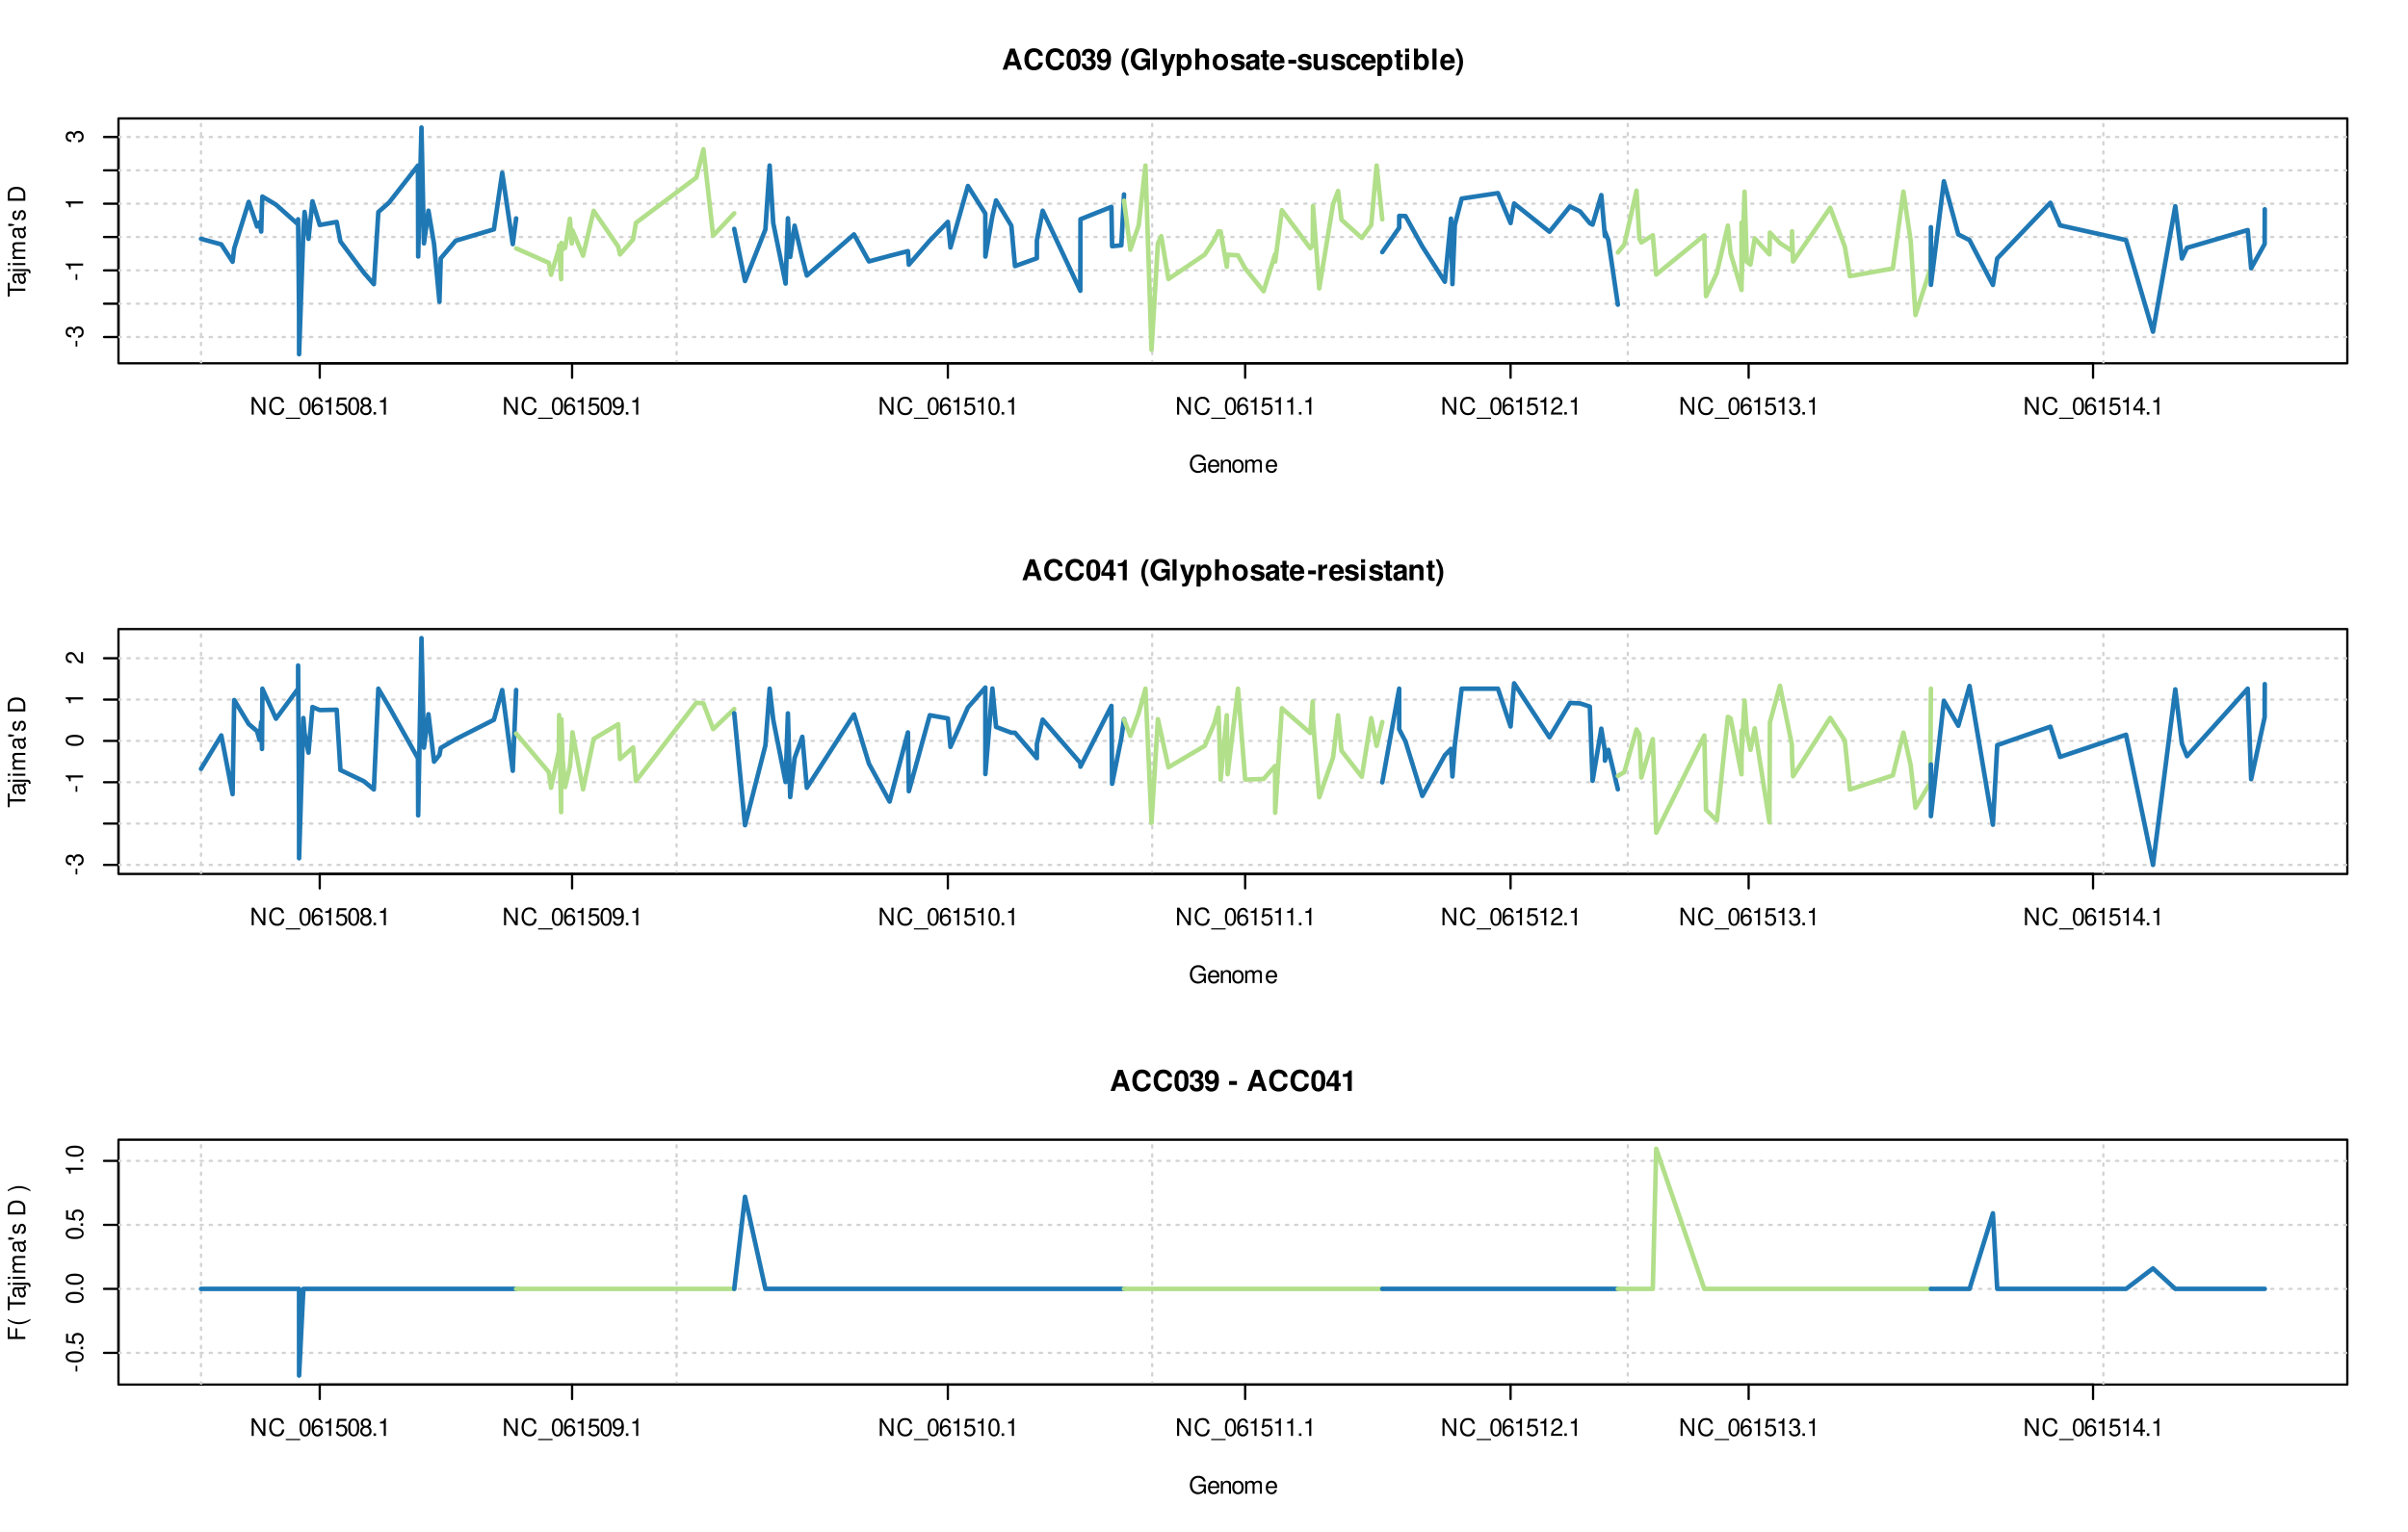 <?xml version="1.0" encoding="UTF-8"?>
<svg xmlns="http://www.w3.org/2000/svg" xmlns:xlink="http://www.w3.org/1999/xlink" width="792pt" height="504pt" viewBox="0 0 792 504" version="1.1">
<defs>
<g>
<symbol overflow="visible" id="glyph0-0">
<path style="stroke:none;" d=""/>
</symbol>
<symbol overflow="visible" id="glyph0-1">
<path style="stroke:none;" d="M -2.469 -2.25 L -2.469 -0.359 L -1.906 -0.359 L -1.906 -2.25 Z M -2.469 -2.25 "/>
</symbol>
<symbol overflow="visible" id="glyph0-2">
<path style="stroke:none;" d="M -2.641 -1.75 L -2.641 -2.125 C -2.641 -2.891 -2.281 -3.297 -1.594 -3.297 C -0.875 -3.297 -0.438 -2.859 -0.438 -2.141 C -0.438 -1.375 -0.828 -1 -1.656 -0.953 L -1.656 -0.25 C -1.203 -0.281 -0.906 -0.359 -0.656 -0.5 C -0.094 -0.797 0.188 -1.344 0.188 -2.109 C 0.188 -3.266 -0.516 -4.016 -1.594 -4.016 C -2.328 -4.016 -2.719 -3.734 -2.969 -3.062 C -3.172 -3.578 -3.578 -3.844 -4.156 -3.844 C -5.141 -3.844 -5.734 -3.203 -5.734 -2.125 C -5.734 -1 -5.094 -0.391 -3.875 -0.375 L -3.875 -1.062 C -4.234 -1.078 -4.422 -1.109 -4.609 -1.203 C -4.922 -1.359 -5.125 -1.703 -5.125 -2.141 C -5.125 -2.75 -4.75 -3.125 -4.125 -3.125 C -3.719 -3.125 -3.484 -2.984 -3.344 -2.672 C -3.266 -2.484 -3.234 -2.234 -3.219 -1.75 Z M -2.641 -1.75 "/>
</symbol>
<symbol overflow="visible" id="glyph0-3">
<path style="stroke:none;" d="M -4.078 -2.047 L 0 -2.047 L 0 -2.75 L -5.734 -2.75 L -5.734 -2.297 C -4.844 -2.047 -4.734 -1.891 -4.594 -0.812 L -4.078 -0.812 Z M -4.078 -2.047 "/>
</symbol>
<symbol overflow="visible" id="glyph0-4">
<path style="stroke:none;" d="M -5.125 -2.797 L -5.125 -4.703 L -5.781 -4.703 L -5.781 -0.172 L -5.125 -0.172 L -5.125 -2.062 L 0 -2.062 L 0 -2.797 Z M -5.125 -2.797 "/>
</symbol>
<symbol overflow="visible" id="glyph0-5">
<path style="stroke:none;" d="M -0.391 -4.234 C -0.375 -4.172 -0.375 -4.141 -0.375 -4.094 C -0.375 -3.859 -0.484 -3.734 -0.703 -3.734 L -3.141 -3.734 C -3.875 -3.734 -4.266 -3.203 -4.266 -2.172 C -4.266 -1.562 -4.094 -1.078 -3.781 -0.797 C -3.578 -0.609 -3.328 -0.531 -2.922 -0.516 L -2.922 -1.188 C -3.438 -1.234 -3.656 -1.531 -3.656 -2.156 C -3.656 -2.75 -3.438 -3.078 -3.047 -3.078 L -2.875 -3.078 C -2.578 -3.078 -2.484 -2.938 -2.406 -2.391 C -2.297 -1.453 -2.25 -1.312 -2.156 -1.062 C -1.953 -0.578 -1.578 -0.328 -1.047 -0.328 C -0.297 -0.328 0.188 -0.859 0.188 -1.688 C 0.188 -2.219 0 -2.641 -0.422 -3.109 C 0 -3.156 0.188 -3.359 0.188 -3.781 C 0.188 -3.922 0.172 -4.016 0.109 -4.234 Z M -1.312 -3.078 C -1.078 -3.078 -0.953 -3.016 -0.766 -2.812 C -0.516 -2.547 -0.391 -2.219 -0.391 -1.844 C -0.391 -1.328 -0.641 -1.016 -1.062 -1.016 C -1.5 -1.016 -1.719 -1.312 -1.828 -2.016 C -1.922 -2.719 -1.953 -2.859 -2.047 -3.078 Z M -1.312 -3.078 "/>
</symbol>
<symbol overflow="visible" id="glyph0-6">
<path style="stroke:none;" d="M -4.156 -0.547 L 0.609 -0.547 C 1.016 -0.547 1.156 -0.422 1.156 -0.016 C 1.156 0.031 1.156 0.062 1.141 0.141 L 1.703 0.141 C 1.719 0.062 1.734 0.031 1.734 -0.078 C 1.734 -0.828 1.438 -1.219 0.859 -1.219 L -4.156 -1.219 Z M -5.781 -1.219 L -5.781 -0.547 L -4.938 -0.547 L -4.938 -1.219 Z M -5.781 -1.219 "/>
</symbol>
<symbol overflow="visible" id="glyph0-7">
<path style="stroke:none;" d="M -4.156 -1.188 L -4.156 -0.531 L 0 -0.531 L 0 -1.188 Z M -5.781 -1.188 L -5.781 -0.516 L -4.938 -0.516 L -4.938 -1.188 Z M -5.781 -1.188 "/>
</symbol>
<symbol overflow="visible" id="glyph0-8">
<path style="stroke:none;" d="M -4.156 -0.547 L 0 -0.547 L 0 -1.219 L -2.609 -1.219 C -3.203 -1.219 -3.688 -1.656 -3.688 -2.188 C -3.688 -2.688 -3.391 -2.969 -2.859 -2.969 L 0 -2.969 L 0 -3.625 L -2.609 -3.625 C -3.203 -3.625 -3.688 -4.062 -3.688 -4.609 C -3.688 -5.078 -3.375 -5.375 -2.859 -5.375 L 0 -5.375 L 0 -6.031 L -3.109 -6.031 C -3.859 -6.031 -4.266 -5.609 -4.266 -4.828 C -4.266 -4.281 -4.109 -3.938 -3.641 -3.562 C -4.078 -3.312 -4.266 -2.984 -4.266 -2.438 C -4.266 -1.891 -4.062 -1.516 -3.562 -1.172 L -4.156 -1.172 Z M -4.156 -0.547 "/>
</symbol>
<symbol overflow="visible" id="glyph0-9">
<path style="stroke:none;" d="M -5.609 -0.375 L -4.734 -0.375 L -3.672 -0.594 L -3.672 -0.906 L -4.734 -1.125 L -5.609 -1.125 Z M -5.609 -0.375 "/>
</symbol>
<symbol overflow="visible" id="glyph0-10">
<path style="stroke:none;" d="M -3 -3.469 C -3.812 -3.469 -4.266 -2.922 -4.266 -1.969 C -4.266 -1 -3.766 -0.375 -3 -0.375 C -2.359 -0.375 -2.047 -0.703 -1.812 -1.688 L -1.656 -2.312 C -1.547 -2.766 -1.375 -2.953 -1.078 -2.953 C -0.688 -2.953 -0.422 -2.562 -0.422 -1.984 C -0.422 -1.625 -0.531 -1.328 -0.703 -1.156 C -0.828 -1.047 -0.938 -1 -1.234 -0.969 L -1.234 -0.266 C -0.281 -0.297 0.188 -0.844 0.188 -1.922 C 0.188 -2.969 -0.328 -3.641 -1.141 -3.641 C -1.75 -3.641 -2.094 -3.281 -2.297 -2.469 L -2.438 -1.828 C -2.562 -1.297 -2.734 -1.062 -3.031 -1.062 C -3.422 -1.062 -3.656 -1.406 -3.656 -1.938 C -3.656 -2.469 -3.438 -2.75 -3 -2.766 Z M -3 -3.469 "/>
</symbol>
<symbol overflow="visible" id="glyph0-11">
<path style="stroke:none;" d=""/>
</symbol>
<symbol overflow="visible" id="glyph0-12">
<path style="stroke:none;" d="M 0 -0.703 L 0 -2.938 C 0 -4.391 -1.094 -5.281 -2.891 -5.281 C -4.688 -5.281 -5.781 -4.391 -5.781 -2.938 L -5.781 -0.703 Z M -0.656 -1.438 L -5.125 -1.438 L -5.125 -2.797 C -5.125 -3.938 -4.359 -4.547 -2.891 -4.547 C -1.422 -4.547 -0.656 -3.938 -0.656 -2.797 Z M -0.656 -1.438 "/>
</symbol>
<symbol overflow="visible" id="glyph0-13">
<path style="stroke:none;" d="M -5.734 -2.172 C -5.734 -1.656 -5.484 -1.188 -5.109 -0.891 C -4.594 -0.516 -3.828 -0.344 -2.766 -0.344 C -0.844 -0.344 0.188 -0.969 0.188 -2.172 C 0.188 -3.359 -0.844 -4.016 -2.719 -4.016 C -3.828 -4.016 -4.578 -3.844 -5.109 -3.469 C -5.5 -3.172 -5.734 -2.703 -5.734 -2.172 Z M -5.109 -2.172 C -5.109 -2.938 -4.344 -3.297 -2.781 -3.297 C -1.156 -3.297 -0.391 -2.938 -0.391 -2.156 C -0.391 -1.422 -1.188 -1.047 -2.766 -1.047 C -4.344 -1.047 -5.109 -1.422 -5.109 -2.172 Z M -5.109 -2.172 "/>
</symbol>
<symbol overflow="visible" id="glyph0-14">
<path style="stroke:none;" d="M -0.688 -4.016 L -0.688 -1.047 C -1.172 -1.125 -1.469 -1.375 -1.891 -2.062 L -2.328 -2.859 C -2.766 -3.641 -3.344 -4.047 -4.062 -4.047 C -4.531 -4.047 -4.969 -3.859 -5.281 -3.531 C -5.578 -3.188 -5.734 -2.781 -5.734 -2.25 C -5.734 -1.531 -5.469 -1 -4.984 -0.703 C -4.688 -0.5 -4.328 -0.406 -3.75 -0.391 L -3.75 -1.094 C -4.141 -1.109 -4.359 -1.172 -4.562 -1.266 C -4.906 -1.438 -5.125 -1.812 -5.125 -2.219 C -5.125 -2.859 -4.656 -3.328 -4.047 -3.328 C -3.578 -3.328 -3.188 -3.078 -2.906 -2.578 L -2.469 -1.844 C -1.797 -0.672 -1.266 -0.328 -0.016 -0.266 L -0.016 -4.016 Z M -0.688 -4.016 "/>
</symbol>
<symbol overflow="visible" id="glyph0-15">
<path style="stroke:none;" d="M -0.828 -1.516 L -0.828 -0.688 L 0 -0.688 L 0 -1.516 Z M -0.828 -1.516 "/>
</symbol>
<symbol overflow="visible" id="glyph0-16">
<path style="stroke:none;" d="M -5.609 -3.766 L -5.609 -0.875 L -2.562 -0.453 L -2.562 -1.094 C -2.953 -1.422 -3.078 -1.688 -3.078 -2.125 C -3.078 -2.891 -2.562 -3.344 -1.734 -3.344 C -0.922 -3.344 -0.438 -2.891 -0.438 -2.125 C -0.438 -1.516 -0.75 -1.141 -1.375 -0.969 L -1.375 -0.281 C -0.922 -0.375 -0.703 -0.453 -0.484 -0.625 C -0.062 -0.938 0.188 -1.5 0.188 -2.141 C 0.188 -3.266 -0.641 -4.062 -1.828 -4.062 C -2.938 -4.062 -3.703 -3.328 -3.703 -2.25 C -3.703 -1.859 -3.594 -1.531 -3.359 -1.219 L -4.922 -1.438 L -4.922 -3.766 Z M -5.609 -3.766 "/>
</symbol>
<symbol overflow="visible" id="glyph0-17">
<path style="stroke:none;" d="M -2.625 -1.453 L -2.625 -4.203 L -3.281 -4.203 L -3.281 -1.453 L -5.125 -1.453 L -5.125 -4.594 L -5.781 -4.594 L -5.781 -0.719 L 0 -0.719 L 0 -1.453 Z M -2.625 -1.453 "/>
</symbol>
<symbol overflow="visible" id="glyph0-18">
<path style="stroke:none;" d="M -5.781 -1.875 C -4.734 -1.078 -3.297 -0.578 -2.047 -0.578 C -0.797 -0.578 0.641 -1.078 1.672 -1.875 L 1.672 -2.312 C 0.547 -1.609 -0.781 -1.219 -2.047 -1.219 C -3.312 -1.219 -4.656 -1.609 -5.781 -2.312 Z M -5.781 -1.875 "/>
</symbol>
<symbol overflow="visible" id="glyph0-19">
<path style="stroke:none;" d="M 1.672 -0.734 C 0.641 -1.531 -0.797 -2.031 -2.047 -2.031 C -3.297 -2.031 -4.734 -1.531 -5.781 -0.734 L -5.781 -0.297 C -4.641 -1 -3.312 -1.391 -2.047 -1.391 C -0.781 -1.391 0.547 -1 1.672 -0.297 Z M 1.672 -0.734 "/>
</symbol>
<symbol overflow="visible" id="glyph1-0">
<path style="stroke:none;" d=""/>
</symbol>
<symbol overflow="visible" id="glyph1-1">
<path style="stroke:none;" d="M 4.766 -1.391 L 5.219 0 L 6.672 0 L 4.281 -6.922 L 2.703 -6.922 L 0.25 0 L 1.703 0 L 2.172 -1.391 Z M 4.375 -2.578 L 2.562 -2.578 L 3.469 -5.297 Z M 4.375 -2.578 "/>
</symbol>
<symbol overflow="visible" id="glyph1-2">
<path style="stroke:none;" d="M 6.484 -4.578 C 6.438 -5.172 6.312 -5.562 6.016 -5.953 C 5.484 -6.656 4.625 -7.047 3.594 -7.047 C 1.641 -7.047 0.422 -5.641 0.422 -3.406 C 0.422 -1.172 1.625 0.219 3.547 0.219 C 5.281 0.219 6.422 -0.781 6.5 -2.359 L 5.125 -2.359 C 5.031 -1.484 4.469 -0.984 3.594 -0.984 C 2.484 -0.984 1.844 -1.875 1.844 -3.375 C 1.844 -4.906 2.516 -5.828 3.641 -5.828 C 4.469 -5.828 4.938 -5.422 5.125 -4.578 Z M 6.484 -4.578 "/>
</symbol>
<symbol overflow="visible" id="glyph1-3">
<path style="stroke:none;" d="M 2.594 -6.875 C 1.875 -6.875 1.25 -6.578 0.844 -6.016 C 0.453 -5.484 0.281 -4.641 0.281 -3.328 C 0.281 -2.125 0.422 -1.297 0.75 -0.781 C 1.156 -0.141 1.812 0.219 2.594 0.219 C 3.328 0.219 3.922 -0.078 4.344 -0.641 C 4.719 -1.156 4.906 -2.031 4.906 -3.281 C 4.906 -4.516 4.766 -5.359 4.438 -5.875 C 4.031 -6.531 3.375 -6.875 2.594 -6.875 Z M 2.594 -5.797 C 2.938 -5.797 3.219 -5.609 3.375 -5.266 C 3.5 -4.984 3.578 -4.25 3.578 -3.312 C 3.578 -2.562 3.516 -1.812 3.406 -1.531 C 3.266 -1.141 2.969 -0.922 2.594 -0.922 C 2.234 -0.922 1.969 -1.109 1.812 -1.438 C 1.688 -1.734 1.609 -2.438 1.609 -3.328 C 1.609 -4.125 1.672 -4.891 1.781 -5.172 C 1.922 -5.578 2.219 -5.797 2.594 -5.797 Z M 2.594 -5.797 "/>
</symbol>
<symbol overflow="visible" id="glyph1-4">
<path style="stroke:none;" d="M 2.062 -3.016 C 2.578 -3.016 2.609 -3.016 2.844 -2.938 C 3.281 -2.828 3.578 -2.438 3.578 -1.938 C 3.578 -1.344 3.156 -0.922 2.578 -0.922 C 1.953 -0.922 1.609 -1.281 1.562 -1.969 L 0.281 -1.969 C 0.281 -0.625 1.156 0.219 2.547 0.219 C 3.984 0.219 4.906 -0.625 4.906 -1.938 C 4.906 -2.719 4.562 -3.234 3.797 -3.609 C 4.422 -4 4.688 -4.422 4.688 -5.047 C 4.688 -6.172 3.844 -6.875 2.547 -6.875 C 1.562 -6.875 0.812 -6.453 0.516 -5.719 C 0.406 -5.391 0.359 -5.172 0.359 -4.609 L 1.594 -4.609 C 1.609 -4.984 1.641 -5.156 1.703 -5.328 C 1.828 -5.625 2.125 -5.797 2.516 -5.797 C 3.047 -5.797 3.359 -5.484 3.359 -4.922 C 3.359 -4.234 2.969 -3.906 2.172 -3.906 L 2.062 -3.906 Z M 2.062 -3.016 "/>
</symbol>
<symbol overflow="visible" id="glyph1-5">
<path style="stroke:none;" d="M 0.359 -1.562 C 0.391 -0.531 1.266 0.234 2.422 0.234 C 3.281 0.234 3.938 -0.141 4.344 -0.812 C 4.688 -1.422 4.906 -2.438 4.906 -3.516 C 4.906 -4.5 4.75 -5.266 4.438 -5.781 C 4.016 -6.5 3.344 -6.875 2.531 -6.875 C 1.188 -6.875 0.266 -5.906 0.266 -4.5 C 0.266 -3.109 1.078 -2.172 2.281 -2.172 C 2.625 -2.172 2.938 -2.266 3.156 -2.406 C 3.281 -2.5 3.359 -2.578 3.578 -2.828 C 3.578 -1.531 3.219 -0.906 2.453 -0.906 C 1.984 -0.906 1.672 -1.172 1.641 -1.562 Z M 2.5 -5.797 C 3.141 -5.797 3.547 -5.297 3.547 -4.5 C 3.547 -3.766 3.141 -3.266 2.516 -3.266 C 1.906 -3.266 1.531 -3.75 1.531 -4.516 C 1.531 -5.297 1.906 -5.797 2.5 -5.797 Z M 2.5 -5.797 "/>
</symbol>
<symbol overflow="visible" id="glyph1-6">
<path style="stroke:none;" d=""/>
</symbol>
<symbol overflow="visible" id="glyph1-7">
<path style="stroke:none;" d="M 1.922 -6.922 C 0.844 -5.266 0.375 -3.984 0.375 -2.516 C 0.375 -1.047 0.844 0.25 1.922 1.906 L 2.875 1.906 C 1.859 -0.062 1.547 -1.109 1.547 -2.516 C 1.547 -3.906 1.875 -4.984 2.875 -6.922 Z M 1.922 -6.922 "/>
</symbol>
<symbol overflow="visible" id="glyph1-8">
<path style="stroke:none;" d="M 6.75 -3.719 L 3.984 -3.719 L 3.984 -2.531 L 5.562 -2.531 C 5.516 -2.141 5.422 -1.906 5.219 -1.656 C 4.875 -1.25 4.344 -1 3.797 -1 C 2.641 -1 1.828 -2 1.828 -3.422 C 1.828 -4.922 2.547 -5.828 3.766 -5.828 C 4.25 -5.828 4.672 -5.688 4.984 -5.406 C 5.188 -5.234 5.297 -5.078 5.422 -4.719 L 6.75 -4.719 C 6.578 -6.141 5.422 -7.047 3.75 -7.047 C 1.75 -7.047 0.406 -5.562 0.406 -3.406 C 0.406 -1.312 1.766 0.219 3.641 0.219 C 4.562 0.219 5.203 -0.109 5.734 -0.891 L 5.906 0.016 L 6.75 0.016 Z M 6.75 -3.719 "/>
</symbol>
<symbol overflow="visible" id="glyph1-9">
<path style="stroke:none;" d="M 1.969 -6.922 L 0.641 -6.922 L 0.641 0 L 1.969 0 Z M 1.969 -6.922 "/>
</symbol>
<symbol overflow="visible" id="glyph1-10">
<path style="stroke:none;" d="M 3.75 -5.125 L 2.672 -1.391 L 1.547 -5.125 L 0.078 -5.125 L 2 0.203 C 2 0.734 1.656 1.109 1.172 1.109 C 1.062 1.109 0.984 1.078 0.812 1.047 L 0.812 2.047 C 1.016 2.078 1.125 2.078 1.297 2.078 C 1.641 2.078 2.016 2.016 2.25 1.922 C 2.625 1.766 2.781 1.562 3 0.938 L 5.109 -5.125 Z M 3.75 -5.125 "/>
</symbol>
<symbol overflow="visible" id="glyph1-11">
<path style="stroke:none;" d="M 1.875 -5.125 L 0.547 -5.125 L 0.547 2.078 L 1.875 2.078 L 1.875 -0.609 C 2.203 -0.031 2.656 0.234 3.312 0.234 C 4.547 0.234 5.453 -0.938 5.453 -2.484 C 5.453 -3.219 5.25 -3.938 4.906 -4.406 C 4.562 -4.891 3.922 -5.219 3.312 -5.219 C 2.656 -5.219 2.203 -4.938 1.875 -4.375 Z M 3 -4.109 C 3.672 -4.109 4.125 -3.453 4.125 -2.469 C 4.125 -1.531 3.672 -0.891 3 -0.891 C 2.328 -0.891 1.875 -1.531 1.875 -2.484 C 1.875 -3.453 2.328 -4.109 3 -4.109 Z M 3 -4.109 "/>
</symbol>
<symbol overflow="visible" id="glyph1-12">
<path style="stroke:none;" d="M 0.641 -6.922 L 0.641 0 L 1.969 0 L 1.969 -3.078 C 1.969 -3.672 2.391 -4.078 3 -4.078 C 3.281 -4.078 3.5 -3.984 3.656 -3.766 C 3.781 -3.594 3.812 -3.453 3.812 -3.141 L 3.812 0 L 5.141 0 L 5.141 -3.438 C 5.141 -4.078 4.969 -4.531 4.609 -4.828 C 4.328 -5.078 3.891 -5.219 3.469 -5.219 C 2.812 -5.219 2.344 -4.953 1.969 -4.391 L 1.969 -6.922 Z M 0.641 -6.922 "/>
</symbol>
<symbol overflow="visible" id="glyph1-13">
<path style="stroke:none;" d="M 2.859 -5.219 C 1.297 -5.219 0.328 -4.188 0.328 -2.5 C 0.328 -0.812 1.297 0.219 2.875 0.219 C 4.438 0.219 5.406 -0.812 5.406 -2.453 C 5.406 -4.203 4.469 -5.219 2.859 -5.219 Z M 2.875 -4.141 C 3.594 -4.141 4.078 -3.484 4.078 -2.484 C 4.078 -1.516 3.578 -0.859 2.875 -0.859 C 2.141 -0.859 1.656 -1.516 1.656 -2.5 C 1.656 -3.484 2.141 -4.141 2.875 -4.141 Z M 2.875 -4.141 "/>
</symbol>
<symbol overflow="visible" id="glyph1-14">
<path style="stroke:none;" d="M 4.797 -3.484 C 4.781 -4.562 3.938 -5.219 2.562 -5.219 C 1.266 -5.219 0.453 -4.562 0.453 -3.5 C 0.453 -3.156 0.562 -2.875 0.734 -2.672 C 0.922 -2.484 1.078 -2.406 1.578 -2.234 L 3.156 -1.75 C 3.5 -1.641 3.609 -1.531 3.609 -1.328 C 3.609 -1.016 3.234 -0.828 2.625 -0.828 C 2.266 -0.828 2 -0.891 1.828 -1 C 1.688 -1.109 1.641 -1.219 1.578 -1.484 L 0.281 -1.484 C 0.312 -0.359 1.141 0.219 2.703 0.219 C 3.406 0.219 3.953 0.062 4.328 -0.234 C 4.719 -0.547 4.938 -1.016 4.938 -1.516 C 4.938 -2.188 4.609 -2.609 3.938 -2.812 L 2.25 -3.297 C 1.875 -3.406 1.781 -3.484 1.781 -3.703 C 1.781 -3.984 2.094 -4.172 2.562 -4.172 C 3.188 -4.172 3.5 -3.938 3.516 -3.484 Z M 4.797 -3.484 "/>
</symbol>
<symbol overflow="visible" id="glyph1-15">
<path style="stroke:none;" d="M 4.984 -0.156 C 4.75 -0.375 4.672 -0.531 4.672 -0.781 L 4.672 -3.641 C 4.672 -4.688 3.969 -5.219 2.578 -5.219 C 1.188 -5.219 0.469 -4.625 0.375 -3.438 L 1.656 -3.438 C 1.734 -3.969 1.953 -4.141 2.609 -4.141 C 3.109 -4.141 3.375 -3.969 3.375 -3.625 C 3.375 -3.453 3.281 -3.312 3.141 -3.234 C 2.969 -3.141 2.969 -3.141 2.312 -3.031 L 1.781 -2.938 C 0.766 -2.766 0.266 -2.234 0.266 -1.328 C 0.266 -0.406 0.891 0.219 1.828 0.219 C 2.391 0.219 2.906 -0.016 3.375 -0.516 C 3.375 -0.25 3.406 -0.156 3.531 0 L 4.984 0 Z M 3.375 -2.062 C 3.375 -1.297 3 -0.859 2.312 -0.859 C 1.875 -0.859 1.594 -1.094 1.594 -1.469 C 1.594 -1.875 1.812 -2.062 2.359 -2.172 L 2.812 -2.266 C 3.156 -2.328 3.219 -2.344 3.375 -2.422 Z M 3.375 -2.062 "/>
</symbol>
<symbol overflow="visible" id="glyph1-16">
<path style="stroke:none;" d="M 2.859 -5.031 L 2.125 -5.031 L 2.125 -6.406 L 0.781 -6.406 L 0.781 -5.031 L 0.141 -5.031 L 0.141 -4.141 L 0.781 -4.141 L 0.781 -0.984 C 0.781 -0.188 1.219 0.219 2.094 0.219 C 2.391 0.219 2.609 0.188 2.859 0.109 L 2.859 -0.812 C 2.719 -0.797 2.656 -0.781 2.562 -0.781 C 2.203 -0.781 2.125 -0.891 2.125 -1.344 L 2.125 -4.141 L 2.859 -4.141 Z M 2.859 -5.031 "/>
</symbol>
<symbol overflow="visible" id="glyph1-17">
<path style="stroke:none;" d="M 4.984 -2.141 C 4.984 -2.266 4.984 -2.312 4.984 -2.375 C 4.984 -2.891 4.906 -3.359 4.781 -3.719 C 4.453 -4.656 3.625 -5.219 2.578 -5.219 C 1.109 -5.219 0.203 -4.156 0.203 -2.438 C 0.203 -0.781 1.109 0.219 2.562 0.219 C 3.703 0.219 4.641 -0.422 4.938 -1.438 L 3.625 -1.438 C 3.453 -1.031 3.094 -0.797 2.609 -0.797 C 2.219 -0.797 1.922 -0.953 1.734 -1.25 C 1.609 -1.438 1.562 -1.656 1.531 -2.141 Z M 1.562 -3.031 C 1.641 -3.812 1.969 -4.203 2.562 -4.203 C 3.172 -4.203 3.531 -3.797 3.594 -3.031 Z M 1.562 -3.031 "/>
</symbol>
<symbol overflow="visible" id="glyph1-18">
<path style="stroke:none;" d="M 2.828 -3.25 L 0.25 -3.25 L 0.25 -1.969 L 2.828 -1.969 Z M 2.828 -3.25 "/>
</symbol>
<symbol overflow="visible" id="glyph1-19">
<path style="stroke:none;" d="M 5.141 0 L 5.141 -5.125 L 3.812 -5.125 L 3.812 -1.922 C 3.812 -1.312 3.391 -0.906 2.734 -0.906 C 2.172 -0.906 1.875 -1.219 1.875 -1.828 L 1.875 -5.125 L 0.547 -5.125 L 0.547 -1.562 C 0.547 -0.422 1.172 0.219 2.266 0.219 C 2.969 0.219 3.422 -0.031 3.812 -0.609 L 3.812 0 Z M 5.141 0 "/>
</symbol>
<symbol overflow="visible" id="glyph1-20">
<path style="stroke:none;" d="M 4.953 -3.219 C 4.859 -4.469 4.031 -5.219 2.75 -5.219 C 1.203 -5.219 0.328 -4.203 0.328 -2.453 C 0.328 -0.766 1.203 0.219 2.719 0.219 C 3.969 0.219 4.828 -0.547 4.953 -1.781 L 3.688 -1.781 C 3.531 -1.109 3.266 -0.859 2.719 -0.859 C 2.047 -0.859 1.656 -1.453 1.656 -2.453 C 1.656 -2.953 1.75 -3.406 1.906 -3.703 C 2.062 -3.984 2.359 -4.141 2.734 -4.141 C 3.281 -4.141 3.531 -3.891 3.688 -3.219 Z M 4.953 -3.219 "/>
</symbol>
<symbol overflow="visible" id="glyph1-21">
<path style="stroke:none;" d="M 1.969 -5.125 L 0.641 -5.125 L 0.641 0 L 1.969 0 Z M 1.969 -6.922 L 0.641 -6.922 L 0.641 -5.734 L 1.969 -5.734 Z M 1.969 -6.922 "/>
</symbol>
<symbol overflow="visible" id="glyph1-22">
<path style="stroke:none;" d="M 0.562 -6.922 L 0.562 0 L 1.891 0 L 1.891 -0.516 C 2.219 -0.016 2.656 0.219 3.312 0.219 C 4.531 0.219 5.469 -0.953 5.469 -2.5 C 5.469 -3.188 5.25 -3.891 4.906 -4.391 C 4.562 -4.891 3.938 -5.219 3.312 -5.219 C 2.656 -5.219 2.219 -4.984 1.891 -4.469 L 1.891 -6.922 Z M 3.016 -4.109 C 3.672 -4.109 4.125 -3.438 4.125 -2.484 C 4.125 -1.547 3.672 -0.891 3.016 -0.891 C 2.344 -0.891 1.891 -1.531 1.891 -2.516 C 1.891 -3.453 2.344 -4.109 3.016 -4.109 Z M 3.016 -4.109 "/>
</symbol>
<symbol overflow="visible" id="glyph1-23">
<path style="stroke:none;" d="M 1.156 1.906 C 2.25 0.25 2.703 -1.047 2.703 -2.516 C 2.703 -3.984 2.25 -5.266 1.156 -6.922 L 0.203 -6.922 C 1.219 -4.969 1.531 -3.906 1.531 -2.516 C 1.531 -1.109 1.219 -0.031 0.203 1.906 Z M 1.156 1.906 "/>
</symbol>
<symbol overflow="visible" id="glyph1-24">
<path style="stroke:none;" d="M 4.953 -2.594 L 4.25 -2.594 L 4.25 -6.734 L 2.688 -6.734 L 0.234 -2.609 L 0.234 -1.484 L 2.922 -1.484 L 2.922 0 L 4.25 0 L 4.25 -1.484 L 4.953 -1.484 Z M 2.922 -2.594 L 1.172 -2.594 L 2.922 -5.469 Z M 2.922 -2.594 "/>
</symbol>
<symbol overflow="visible" id="glyph1-25">
<path style="stroke:none;" d="M 2.266 -4.641 L 2.266 0 L 3.594 0 L 3.594 -6.734 L 2.703 -6.734 C 2.5 -5.938 1.812 -5.531 0.641 -5.531 L 0.641 -4.641 Z M 2.266 -4.641 "/>
</symbol>
<symbol overflow="visible" id="glyph1-26">
<path style="stroke:none;" d="M 0.594 -5.125 L 0.594 0 L 1.922 0 L 1.922 -2.719 C 1.922 -3.5 2.312 -3.891 3.094 -3.891 C 3.234 -3.891 3.328 -3.891 3.516 -3.859 L 3.516 -5.203 C 3.438 -5.219 3.406 -5.219 3.359 -5.219 C 2.75 -5.219 2.219 -4.812 1.922 -4.125 L 1.922 -5.125 Z M 0.594 -5.125 "/>
</symbol>
<symbol overflow="visible" id="glyph1-27">
<path style="stroke:none;" d="M 0.594 -5.125 L 0.594 0 L 1.922 0 L 1.922 -3.078 C 1.922 -3.688 2.344 -4.078 3 -4.078 C 3.578 -4.078 3.859 -3.766 3.859 -3.156 L 3.859 0 L 5.188 0 L 5.188 -3.438 C 5.188 -4.578 4.562 -5.219 3.469 -5.219 C 2.781 -5.219 2.312 -4.969 1.922 -4.391 L 1.922 -5.125 Z M 0.594 -5.125 "/>
</symbol>
<symbol overflow="visible" id="glyph2-0">
<path style="stroke:none;" d=""/>
</symbol>
<symbol overflow="visible" id="glyph2-1">
<path style="stroke:none;" d="M 5.609 -3.047 L 3.203 -3.047 L 3.203 -2.406 L 4.969 -2.406 L 4.969 -2.234 C 4.969 -1.219 4.203 -0.469 3.156 -0.469 C 2.562 -0.469 2.031 -0.688 1.688 -1.047 C 1.312 -1.469 1.078 -2.156 1.078 -2.875 C 1.078 -4.281 1.891 -5.219 3.109 -5.219 C 4 -5.219 4.625 -4.766 4.781 -4.031 L 5.531 -4.031 C 5.328 -5.203 4.438 -5.875 3.125 -5.875 C 2.422 -5.875 1.844 -5.688 1.391 -5.312 C 0.719 -4.766 0.344 -3.859 0.344 -2.828 C 0.344 -1.047 1.438 0.188 3 0.188 C 3.781 0.188 4.391 -0.109 4.969 -0.734 L 5.156 0.031 L 5.609 0.031 Z M 5.609 -3.047 "/>
</symbol>
<symbol overflow="visible" id="glyph2-2">
<path style="stroke:none;" d="M 4.062 -1.859 C 4.062 -2.484 4.016 -2.875 3.891 -3.172 C 3.625 -3.859 3 -4.266 2.219 -4.266 C 1.062 -4.266 0.312 -3.391 0.312 -2.016 C 0.312 -0.656 1.031 0.188 2.203 0.188 C 3.156 0.188 3.812 -0.359 3.984 -1.266 L 3.312 -1.266 C 3.125 -0.719 2.75 -0.422 2.219 -0.422 C 1.812 -0.422 1.453 -0.625 1.234 -0.969 C 1.062 -1.203 1.016 -1.438 1 -1.859 Z M 1.016 -2.391 C 1.078 -3.156 1.547 -3.656 2.203 -3.656 C 2.891 -3.656 3.344 -3.141 3.344 -2.391 Z M 1.016 -2.391 "/>
</symbol>
<symbol overflow="visible" id="glyph2-3">
<path style="stroke:none;" d="M 0.547 -4.156 L 0.547 0 L 1.219 0 L 1.219 -2.297 C 1.219 -3.141 1.656 -3.688 2.344 -3.688 C 2.875 -3.688 3.203 -3.375 3.203 -2.875 L 3.203 0 L 3.859 0 L 3.859 -3.141 C 3.859 -3.828 3.344 -4.266 2.547 -4.266 C 1.922 -4.266 1.531 -4.031 1.172 -3.453 L 1.172 -4.156 Z M 0.547 -4.156 "/>
</symbol>
<symbol overflow="visible" id="glyph2-4">
<path style="stroke:none;" d="M 2.156 -4.266 C 0.984 -4.266 0.281 -3.438 0.281 -2.047 C 0.281 -0.641 0.984 0.188 2.156 0.188 C 3.328 0.188 4.047 -0.656 4.047 -2.016 C 4.047 -3.453 3.359 -4.266 2.156 -4.266 Z M 2.156 -3.656 C 2.906 -3.656 3.344 -3.047 3.344 -2.016 C 3.344 -1.031 2.891 -0.422 2.156 -0.422 C 1.422 -0.422 0.969 -1.031 0.969 -2.047 C 0.969 -3.047 1.422 -3.656 2.156 -3.656 Z M 2.156 -3.656 "/>
</symbol>
<symbol overflow="visible" id="glyph2-5">
<path style="stroke:none;" d="M 0.547 -4.156 L 0.547 0 L 1.219 0 L 1.219 -2.609 C 1.219 -3.203 1.656 -3.688 2.188 -3.688 C 2.688 -3.688 2.969 -3.391 2.969 -2.859 L 2.969 0 L 3.625 0 L 3.625 -2.609 C 3.625 -3.203 4.062 -3.688 4.609 -3.688 C 5.078 -3.688 5.375 -3.375 5.375 -2.859 L 5.375 0 L 6.031 0 L 6.031 -3.109 C 6.031 -3.859 5.609 -4.266 4.828 -4.266 C 4.281 -4.266 3.938 -4.109 3.562 -3.641 C 3.312 -4.078 2.984 -4.266 2.438 -4.266 C 1.891 -4.266 1.516 -4.062 1.172 -3.562 L 1.172 -4.156 Z M 0.547 -4.156 "/>
</symbol>
<symbol overflow="visible" id="glyph2-6">
<path style="stroke:none;" d="M 5.125 -5.781 L 4.422 -5.781 L 4.422 -1.047 L 1.406 -5.781 L 0.609 -5.781 L 0.609 0 L 1.297 0 L 1.297 -4.688 L 4.281 0 L 5.125 0 Z M 5.125 -5.781 "/>
</symbol>
<symbol overflow="visible" id="glyph2-7">
<path style="stroke:none;" d="M 5.25 -3.984 C 5.016 -5.25 4.281 -5.875 3.016 -5.875 C 2.234 -5.875 1.609 -5.625 1.188 -5.156 C 0.672 -4.578 0.375 -3.75 0.375 -2.812 C 0.375 -1.875 0.672 -1.047 1.219 -0.484 C 1.656 -0.031 2.234 0.188 2.984 0.188 C 4.391 0.188 5.188 -0.578 5.359 -2.109 L 4.609 -2.109 C 4.547 -1.719 4.453 -1.438 4.344 -1.219 C 4.109 -0.734 3.609 -0.469 3 -0.469 C 1.844 -0.469 1.109 -1.391 1.109 -2.828 C 1.109 -4.312 1.812 -5.219 2.938 -5.219 C 3.406 -5.219 3.828 -5.078 4.078 -4.859 C 4.281 -4.656 4.406 -4.422 4.484 -3.984 Z M 5.25 -3.984 "/>
</symbol>
<symbol overflow="visible" id="glyph2-8">
<path style="stroke:none;" d="M 4.578 1 L -0.172 1 L -0.172 1.391 L 4.578 1.391 Z M 4.578 1 "/>
</symbol>
<symbol overflow="visible" id="glyph2-9">
<path style="stroke:none;" d="M 2.172 -5.734 C 1.656 -5.734 1.188 -5.484 0.891 -5.109 C 0.516 -4.594 0.344 -3.828 0.344 -2.766 C 0.344 -0.844 0.969 0.188 2.172 0.188 C 3.359 0.188 4.016 -0.844 4.016 -2.719 C 4.016 -3.828 3.844 -4.578 3.469 -5.109 C 3.172 -5.5 2.703 -5.734 2.172 -5.734 Z M 2.172 -5.109 C 2.938 -5.109 3.297 -4.344 3.297 -2.781 C 3.297 -1.156 2.938 -0.391 2.156 -0.391 C 1.422 -0.391 1.047 -1.188 1.047 -2.766 C 1.047 -4.344 1.422 -5.109 2.172 -5.109 Z M 2.172 -5.109 "/>
</symbol>
<symbol overflow="visible" id="glyph2-10">
<path style="stroke:none;" d="M 3.938 -4.234 C 3.812 -5.172 3.203 -5.734 2.359 -5.734 C 1.734 -5.734 1.188 -5.422 0.844 -4.906 C 0.484 -4.344 0.344 -3.656 0.344 -2.609 C 0.344 -1.641 0.469 -1.031 0.812 -0.531 C 1.109 -0.062 1.609 0.188 2.219 0.188 C 3.297 0.188 4.062 -0.625 4.062 -1.734 C 4.062 -2.781 3.344 -3.531 2.344 -3.531 C 1.797 -3.531 1.359 -3.328 1.047 -2.906 C 1.062 -4.328 1.5 -5.109 2.312 -5.109 C 2.797 -5.109 3.141 -4.797 3.25 -4.234 Z M 2.25 -2.922 C 2.938 -2.922 3.344 -2.438 3.344 -1.672 C 3.344 -0.953 2.875 -0.438 2.234 -0.438 C 1.578 -0.438 1.094 -0.984 1.094 -1.719 C 1.094 -2.422 1.562 -2.922 2.25 -2.922 Z M 2.25 -2.922 "/>
</symbol>
<symbol overflow="visible" id="glyph2-11">
<path style="stroke:none;" d="M 2.047 -4.078 L 2.047 0 L 2.75 0 L 2.75 -5.734 L 2.297 -5.734 C 2.047 -4.844 1.891 -4.734 0.812 -4.594 L 0.812 -4.078 Z M 2.047 -4.078 "/>
</symbol>
<symbol overflow="visible" id="glyph2-12">
<path style="stroke:none;" d="M 3.766 -5.609 L 0.875 -5.609 L 0.453 -2.562 L 1.094 -2.562 C 1.422 -2.953 1.688 -3.078 2.125 -3.078 C 2.891 -3.078 3.344 -2.562 3.344 -1.734 C 3.344 -0.922 2.891 -0.438 2.125 -0.438 C 1.516 -0.438 1.141 -0.75 0.969 -1.375 L 0.281 -1.375 C 0.375 -0.922 0.453 -0.703 0.625 -0.484 C 0.938 -0.062 1.5 0.188 2.141 0.188 C 3.266 0.188 4.062 -0.641 4.062 -1.828 C 4.062 -2.938 3.328 -3.703 2.25 -3.703 C 1.859 -3.703 1.531 -3.594 1.219 -3.359 L 1.438 -4.922 L 3.766 -4.922 Z M 3.766 -5.609 "/>
</symbol>
<symbol overflow="visible" id="glyph2-13">
<path style="stroke:none;" d="M 3.094 -3.016 C 3.688 -3.375 3.859 -3.656 3.859 -4.203 C 3.859 -5.109 3.172 -5.734 2.172 -5.734 C 1.188 -5.734 0.484 -5.109 0.484 -4.203 C 0.484 -3.656 0.672 -3.375 1.25 -3.016 C 0.609 -2.688 0.297 -2.219 0.297 -1.594 C 0.297 -0.547 1.062 0.188 2.172 0.188 C 3.281 0.188 4.062 -0.547 4.062 -1.594 C 4.062 -2.219 3.75 -2.688 3.094 -3.016 Z M 2.172 -5.109 C 2.766 -5.109 3.156 -4.75 3.156 -4.188 C 3.156 -3.641 2.766 -3.281 2.172 -3.281 C 1.578 -3.281 1.203 -3.641 1.203 -4.203 C 1.203 -4.75 1.578 -5.109 2.172 -5.109 Z M 2.172 -2.703 C 2.875 -2.703 3.344 -2.234 3.344 -1.578 C 3.344 -0.891 2.891 -0.438 2.156 -0.438 C 1.484 -0.438 1 -0.906 1 -1.562 C 1 -2.25 1.469 -2.703 2.172 -2.703 Z M 2.172 -2.703 "/>
</symbol>
<symbol overflow="visible" id="glyph2-14">
<path style="stroke:none;" d="M 1.516 -0.828 L 0.688 -0.828 L 0.688 0 L 1.516 0 Z M 1.516 -0.828 "/>
</symbol>
<symbol overflow="visible" id="glyph2-15">
<path style="stroke:none;" d="M 0.422 -1.312 C 0.547 -0.375 1.156 0.188 2.016 0.188 C 2.641 0.188 3.188 -0.125 3.531 -0.641 C 3.875 -1.203 4.031 -1.891 4.031 -2.938 C 4.031 -3.891 3.891 -4.5 3.562 -5.016 C 3.25 -5.484 2.75 -5.734 2.141 -5.734 C 1.062 -5.734 0.297 -4.922 0.297 -3.812 C 0.297 -2.766 1.016 -2.016 2.031 -2.016 C 2.562 -2.016 2.953 -2.203 3.312 -2.641 C 3.297 -1.219 2.859 -0.438 2.062 -0.438 C 1.562 -0.438 1.234 -0.75 1.109 -1.312 Z M 2.125 -5.125 C 2.781 -5.125 3.266 -4.578 3.266 -3.828 C 3.266 -3.125 2.797 -2.641 2.109 -2.641 C 1.438 -2.641 1.016 -3.109 1.016 -3.875 C 1.016 -4.594 1.484 -5.125 2.125 -5.125 Z M 2.125 -5.125 "/>
</symbol>
<symbol overflow="visible" id="glyph2-16">
<path style="stroke:none;" d="M 4.016 -0.688 L 1.047 -0.688 C 1.125 -1.172 1.375 -1.469 2.062 -1.891 L 2.859 -2.328 C 3.641 -2.766 4.047 -3.344 4.047 -4.062 C 4.047 -4.531 3.859 -4.969 3.531 -5.281 C 3.188 -5.578 2.781 -5.734 2.25 -5.734 C 1.531 -5.734 1 -5.469 0.703 -4.984 C 0.5 -4.688 0.406 -4.328 0.391 -3.75 L 1.094 -3.75 C 1.109 -4.141 1.172 -4.359 1.266 -4.562 C 1.438 -4.906 1.812 -5.125 2.219 -5.125 C 2.859 -5.125 3.328 -4.656 3.328 -4.047 C 3.328 -3.578 3.078 -3.188 2.578 -2.906 L 1.844 -2.469 C 0.672 -1.797 0.328 -1.266 0.266 -0.016 L 4.016 -0.016 Z M 4.016 -0.688 "/>
</symbol>
<symbol overflow="visible" id="glyph2-17">
<path style="stroke:none;" d="M 1.75 -2.641 L 2.125 -2.641 C 2.891 -2.641 3.297 -2.281 3.297 -1.594 C 3.297 -0.875 2.859 -0.438 2.141 -0.438 C 1.375 -0.438 1 -0.828 0.953 -1.656 L 0.25 -1.656 C 0.281 -1.203 0.359 -0.906 0.5 -0.656 C 0.797 -0.094 1.344 0.188 2.109 0.188 C 3.266 0.188 4.016 -0.516 4.016 -1.594 C 4.016 -2.328 3.734 -2.719 3.062 -2.969 C 3.578 -3.172 3.844 -3.578 3.844 -4.156 C 3.844 -5.141 3.203 -5.734 2.125 -5.734 C 1 -5.734 0.391 -5.094 0.375 -3.875 L 1.062 -3.875 C 1.078 -4.234 1.109 -4.422 1.203 -4.609 C 1.359 -4.922 1.703 -5.125 2.141 -5.125 C 2.75 -5.125 3.125 -4.75 3.125 -4.125 C 3.125 -3.719 2.984 -3.484 2.672 -3.344 C 2.484 -3.266 2.234 -3.234 1.75 -3.219 Z M 1.75 -2.641 "/>
</symbol>
<symbol overflow="visible" id="glyph2-18">
<path style="stroke:none;" d="M 2.594 -1.391 L 2.594 0 L 3.281 0 L 3.281 -1.391 L 4.125 -1.391 L 4.125 -2.016 L 3.281 -2.016 L 3.281 -5.734 L 2.766 -5.734 L 0.219 -2.125 L 0.219 -1.391 Z M 2.594 -2.016 L 0.828 -2.016 L 2.594 -4.547 Z M 2.594 -2.016 "/>
</symbol>
</g>
<clipPath id="clip1">
  <path d="M 65 38.965 L 67 38.965 L 67 119.527 L 65 119.527 Z M 65 38.965 "/>
</clipPath>
<clipPath id="clip2">
  <path d="M 222 38.965 L 223 38.965 L 223 119.527 L 222 119.527 Z M 222 38.965 "/>
</clipPath>
<clipPath id="clip3">
  <path d="M 378 38.965 L 380 38.965 L 380 119.527 L 378 119.527 Z M 378 38.965 "/>
</clipPath>
<clipPath id="clip4">
  <path d="M 535 38.965 L 536 38.965 L 536 119.527 L 535 119.527 Z M 535 38.965 "/>
</clipPath>
<clipPath id="clip5">
  <path d="M 691 38.965 L 693 38.965 L 693 119.527 L 691 119.527 Z M 691 38.965 "/>
</clipPath>
<clipPath id="clip6">
  <path d="M 38.965 110 L 772.039 110 L 772.039 112 L 38.965 112 Z M 38.965 110 "/>
</clipPath>
<clipPath id="clip7">
  <path d="M 38.965 99 L 772.039 99 L 772.039 101 L 38.965 101 Z M 38.965 99 "/>
</clipPath>
<clipPath id="clip8">
  <path d="M 38.965 88 L 772.039 88 L 772.039 90 L 38.965 90 Z M 38.965 88 "/>
</clipPath>
<clipPath id="clip9">
  <path d="M 38.965 77 L 772.039 77 L 772.039 79 L 38.965 79 Z M 38.965 77 "/>
</clipPath>
<clipPath id="clip10">
  <path d="M 38.965 66 L 772.039 66 L 772.039 68 L 38.965 68 Z M 38.965 66 "/>
</clipPath>
<clipPath id="clip11">
  <path d="M 38.965 55 L 772.039 55 L 772.039 57 L 38.965 57 Z M 38.965 55 "/>
</clipPath>
<clipPath id="clip12">
  <path d="M 38.965 44 L 772.039 44 L 772.039 46 L 38.965 46 Z M 38.965 44 "/>
</clipPath>
<clipPath id="clip13">
  <path d="M 65 206.965 L 67 206.965 L 67 287.527 L 65 287.527 Z M 65 206.965 "/>
</clipPath>
<clipPath id="clip14">
  <path d="M 222 206.965 L 223 206.965 L 223 287.527 L 222 287.527 Z M 222 206.965 "/>
</clipPath>
<clipPath id="clip15">
  <path d="M 378 206.965 L 380 206.965 L 380 287.527 L 378 287.527 Z M 378 206.965 "/>
</clipPath>
<clipPath id="clip16">
  <path d="M 535 206.965 L 536 206.965 L 536 287.527 L 535 287.527 Z M 535 206.965 "/>
</clipPath>
<clipPath id="clip17">
  <path d="M 691 206.965 L 693 206.965 L 693 287.527 L 691 287.527 Z M 691 206.965 "/>
</clipPath>
<clipPath id="clip18">
  <path d="M 38.965 284 L 772.039 284 L 772.039 285 L 38.965 285 Z M 38.965 284 "/>
</clipPath>
<clipPath id="clip19">
  <path d="M 38.965 270 L 772.039 270 L 772.039 272 L 38.965 272 Z M 38.965 270 "/>
</clipPath>
<clipPath id="clip20">
  <path d="M 38.965 256 L 772.039 256 L 772.039 258 L 38.965 258 Z M 38.965 256 "/>
</clipPath>
<clipPath id="clip21">
  <path d="M 38.965 243 L 772.039 243 L 772.039 245 L 38.965 245 Z M 38.965 243 "/>
</clipPath>
<clipPath id="clip22">
  <path d="M 38.965 229 L 772.039 229 L 772.039 231 L 38.965 231 Z M 38.965 229 "/>
</clipPath>
<clipPath id="clip23">
  <path d="M 38.965 216 L 772.039 216 L 772.039 217 L 38.965 217 Z M 38.965 216 "/>
</clipPath>
<clipPath id="clip24">
  <path d="M 65 374.965 L 67 374.965 L 67 455.527 L 65 455.527 Z M 65 374.965 "/>
</clipPath>
<clipPath id="clip25">
  <path d="M 222 374.965 L 223 374.965 L 223 455.527 L 222 455.527 Z M 222 374.965 "/>
</clipPath>
<clipPath id="clip26">
  <path d="M 378 374.965 L 380 374.965 L 380 455.527 L 378 455.527 Z M 378 374.965 "/>
</clipPath>
<clipPath id="clip27">
  <path d="M 535 374.965 L 536 374.965 L 536 455.527 L 535 455.527 Z M 535 374.965 "/>
</clipPath>
<clipPath id="clip28">
  <path d="M 691 374.965 L 693 374.965 L 693 455.527 L 691 455.527 Z M 691 374.965 "/>
</clipPath>
<clipPath id="clip29">
  <path d="M 38.965 444 L 772.039 444 L 772.039 446 L 38.965 446 Z M 38.965 444 "/>
</clipPath>
<clipPath id="clip30">
  <path d="M 38.965 423 L 772.039 423 L 772.039 425 L 38.965 425 Z M 38.965 423 "/>
</clipPath>
<clipPath id="clip31">
  <path d="M 38.965 402 L 772.039 402 L 772.039 404 L 38.965 404 Z M 38.965 402 "/>
</clipPath>
<clipPath id="clip32">
  <path d="M 38.965 381 L 772.039 381 L 772.039 383 L 38.965 383 Z M 38.965 381 "/>
</clipPath>
</defs>
<g id="surface11">
<rect x="0" y="0" width="792" height="504" style="fill:rgb(100%,100%,100%);fill-opacity:1;stroke:none;"/>
<path style="fill:none;stroke-width:0.75;stroke-linecap:round;stroke-linejoin:round;stroke:rgb(0%,0%,0%);stroke-opacity:1;stroke-miterlimit:10;" d="M 38.965 110.883 L 38.965 45.074 "/>
<path style="fill:none;stroke-width:0.75;stroke-linecap:round;stroke-linejoin:round;stroke:rgb(0%,0%,0%);stroke-opacity:1;stroke-miterlimit:10;" d="M 38.965 110.883 L 34.215 110.883 "/>
<path style="fill:none;stroke-width:0.75;stroke-linecap:round;stroke-linejoin:round;stroke:rgb(0%,0%,0%);stroke-opacity:1;stroke-miterlimit:10;" d="M 38.965 99.914 L 34.215 99.914 "/>
<path style="fill:none;stroke-width:0.75;stroke-linecap:round;stroke-linejoin:round;stroke:rgb(0%,0%,0%);stroke-opacity:1;stroke-miterlimit:10;" d="M 38.965 88.945 L 34.215 88.945 "/>
<path style="fill:none;stroke-width:0.75;stroke-linecap:round;stroke-linejoin:round;stroke:rgb(0%,0%,0%);stroke-opacity:1;stroke-miterlimit:10;" d="M 38.965 77.98 L 34.215 77.98 "/>
<path style="fill:none;stroke-width:0.75;stroke-linecap:round;stroke-linejoin:round;stroke:rgb(0%,0%,0%);stroke-opacity:1;stroke-miterlimit:10;" d="M 38.965 67.012 L 34.215 67.012 "/>
<path style="fill:none;stroke-width:0.75;stroke-linecap:round;stroke-linejoin:round;stroke:rgb(0%,0%,0%);stroke-opacity:1;stroke-miterlimit:10;" d="M 38.965 56.043 L 34.215 56.043 "/>
<path style="fill:none;stroke-width:0.75;stroke-linecap:round;stroke-linejoin:round;stroke:rgb(0%,0%,0%);stroke-opacity:1;stroke-miterlimit:10;" d="M 38.965 45.074 L 34.215 45.074 "/>
<g style="fill:rgb(0%,0%,0%);fill-opacity:1;">
  <use xlink:href="#glyph0-1" x="27.335" y="114.383"/>
  <use xlink:href="#glyph0-2" x="27.335" y="111.383"/>
</g>
<g style="fill:rgb(0%,0%,0%);fill-opacity:1;">
  <use xlink:href="#glyph0-1" x="27.335" y="92.445"/>
  <use xlink:href="#glyph0-3" x="27.335" y="89.445"/>
</g>
<g style="fill:rgb(0%,0%,0%);fill-opacity:1;">
  <use xlink:href="#glyph0-3" x="27.335" y="69.012"/>
</g>
<g style="fill:rgb(0%,0%,0%);fill-opacity:1;">
  <use xlink:href="#glyph0-2" x="27.335" y="47.074"/>
</g>
<path style="fill:none;stroke-width:0.75;stroke-linecap:round;stroke-linejoin:round;stroke:rgb(0%,0%,0%);stroke-opacity:1;stroke-miterlimit:10;" d="M 38.965 119.531 L 772.043 119.531 L 772.043 38.965 L 38.965 38.965 Z M 38.965 119.531 "/>
<g style="fill:rgb(0%,0%,0%);fill-opacity:1;">
  <use xlink:href="#glyph1-1" x="329.504" y="22.913"/>
  <use xlink:href="#glyph1-2" x="336.504" y="22.913"/>
  <use xlink:href="#glyph1-2" x="343.504" y="22.913"/>
  <use xlink:href="#glyph1-3" x="350.504" y="22.913"/>
  <use xlink:href="#glyph1-4" x="355.504" y="22.913"/>
  <use xlink:href="#glyph1-5" x="360.504" y="22.913"/>
  <use xlink:href="#glyph1-6" x="365.504" y="22.913"/>
  <use xlink:href="#glyph1-7" x="368.504" y="22.913"/>
  <use xlink:href="#glyph1-8" x="371.504" y="22.913"/>
  <use xlink:href="#glyph1-9" x="378.504" y="22.913"/>
  <use xlink:href="#glyph1-10" x="381.504" y="22.913"/>
  <use xlink:href="#glyph1-11" x="386.504" y="22.913"/>
  <use xlink:href="#glyph1-12" x="392.504" y="22.913"/>
  <use xlink:href="#glyph1-13" x="398.504" y="22.913"/>
  <use xlink:href="#glyph1-14" x="404.504" y="22.913"/>
  <use xlink:href="#glyph1-15" x="409.504" y="22.913"/>
  <use xlink:href="#glyph1-16" x="414.504" y="22.913"/>
  <use xlink:href="#glyph1-17" x="417.504" y="22.913"/>
  <use xlink:href="#glyph1-18" x="423.504" y="22.913"/>
  <use xlink:href="#glyph1-14" x="426.504" y="22.913"/>
  <use xlink:href="#glyph1-19" x="431.504" y="22.913"/>
  <use xlink:href="#glyph1-14" x="437.504" y="22.913"/>
  <use xlink:href="#glyph1-20" x="442.504" y="22.913"/>
  <use xlink:href="#glyph1-17" x="447.504" y="22.913"/>
  <use xlink:href="#glyph1-11" x="452.504" y="22.913"/>
  <use xlink:href="#glyph1-16" x="458.504" y="22.913"/>
  <use xlink:href="#glyph1-21" x="461.504" y="22.913"/>
  <use xlink:href="#glyph1-22" x="464.504" y="22.913"/>
  <use xlink:href="#glyph1-9" x="470.504" y="22.913"/>
  <use xlink:href="#glyph1-17" x="473.504" y="22.913"/>
  <use xlink:href="#glyph1-23" x="478.504" y="22.913"/>
</g>
<g style="fill:rgb(0%,0%,0%);fill-opacity:1;">
  <use xlink:href="#glyph2-1" x="391.004" y="155.417"/>
  <use xlink:href="#glyph2-2" x="397.004" y="155.417"/>
  <use xlink:href="#glyph2-3" x="401.004" y="155.417"/>
  <use xlink:href="#glyph2-4" x="405.004" y="155.417"/>
  <use xlink:href="#glyph2-5" x="409.004" y="155.417"/>
  <use xlink:href="#glyph2-2" x="416.004" y="155.417"/>
</g>
<g style="fill:rgb(0%,0%,0%);fill-opacity:1;">
  <use xlink:href="#glyph0-4" x="8.327" y="97.746"/>
  <use xlink:href="#glyph0-5" x="8.327" y="93.746"/>
  <use xlink:href="#glyph0-6" x="8.327" y="89.746"/>
  <use xlink:href="#glyph0-7" x="8.327" y="87.746"/>
  <use xlink:href="#glyph0-8" x="8.327" y="85.746"/>
  <use xlink:href="#glyph0-5" x="8.327" y="78.746"/>
  <use xlink:href="#glyph0-9" x="8.327" y="74.746"/>
  <use xlink:href="#glyph0-10" x="8.327" y="72.746"/>
  <use xlink:href="#glyph0-11" x="8.327" y="68.746"/>
  <use xlink:href="#glyph0-12" x="8.327" y="66.746"/>
</g>
<g clip-path="url(#clip1)" clip-rule="nonzero">
<path style="fill:none;stroke-width:0.75;stroke-linecap:round;stroke-linejoin:round;stroke:rgb(82.745%,82.745%,82.745%);stroke-opacity:1;stroke-dasharray:0.75,2.25;stroke-miterlimit:10;" d="M 66.117 119.531 L 66.117 38.965 "/>
</g>
<g clip-path="url(#clip2)" clip-rule="nonzero">
<path style="fill:none;stroke-width:0.75;stroke-linecap:round;stroke-linejoin:round;stroke:rgb(82.745%,82.745%,82.745%);stroke-opacity:1;stroke-dasharray:0.75,2.25;stroke-miterlimit:10;" d="M 222.539 119.531 L 222.539 38.965 "/>
</g>
<g clip-path="url(#clip3)" clip-rule="nonzero">
<path style="fill:none;stroke-width:0.75;stroke-linecap:round;stroke-linejoin:round;stroke:rgb(82.745%,82.745%,82.745%);stroke-opacity:1;stroke-dasharray:0.75,2.25;stroke-miterlimit:10;" d="M 378.965 119.531 L 378.965 38.965 "/>
</g>
<g clip-path="url(#clip4)" clip-rule="nonzero">
<path style="fill:none;stroke-width:0.75;stroke-linecap:round;stroke-linejoin:round;stroke:rgb(82.745%,82.745%,82.745%);stroke-opacity:1;stroke-dasharray:0.75,2.25;stroke-miterlimit:10;" d="M 535.387 119.531 L 535.387 38.965 "/>
</g>
<g clip-path="url(#clip5)" clip-rule="nonzero">
<path style="fill:none;stroke-width:0.75;stroke-linecap:round;stroke-linejoin:round;stroke:rgb(82.745%,82.745%,82.745%);stroke-opacity:1;stroke-dasharray:0.75,2.25;stroke-miterlimit:10;" d="M 691.809 119.531 L 691.809 38.965 "/>
</g>
<g clip-path="url(#clip6)" clip-rule="nonzero">
<path style="fill:none;stroke-width:0.75;stroke-linecap:round;stroke-linejoin:round;stroke:rgb(82.745%,82.745%,82.745%);stroke-opacity:1;stroke-dasharray:0.75,2.25;stroke-miterlimit:10;" d="M 38.965 110.883 L 772.043 110.883 "/>
</g>
<g clip-path="url(#clip7)" clip-rule="nonzero">
<path style="fill:none;stroke-width:0.75;stroke-linecap:round;stroke-linejoin:round;stroke:rgb(82.745%,82.745%,82.745%);stroke-opacity:1;stroke-dasharray:0.75,2.25;stroke-miterlimit:10;" d="M 38.965 99.914 L 772.043 99.914 "/>
</g>
<g clip-path="url(#clip8)" clip-rule="nonzero">
<path style="fill:none;stroke-width:0.75;stroke-linecap:round;stroke-linejoin:round;stroke:rgb(82.745%,82.745%,82.745%);stroke-opacity:1;stroke-dasharray:0.75,2.25;stroke-miterlimit:10;" d="M 38.965 88.945 L 772.043 88.945 "/>
</g>
<g clip-path="url(#clip9)" clip-rule="nonzero">
<path style="fill:none;stroke-width:0.75;stroke-linecap:round;stroke-linejoin:round;stroke:rgb(82.745%,82.745%,82.745%);stroke-opacity:1;stroke-dasharray:0.75,2.25;stroke-miterlimit:10;" d="M 38.965 77.98 L 772.043 77.98 "/>
</g>
<g clip-path="url(#clip10)" clip-rule="nonzero">
<path style="fill:none;stroke-width:0.75;stroke-linecap:round;stroke-linejoin:round;stroke:rgb(82.745%,82.745%,82.745%);stroke-opacity:1;stroke-dasharray:0.75,2.25;stroke-miterlimit:10;" d="M 38.965 67.012 L 772.043 67.012 "/>
</g>
<g clip-path="url(#clip11)" clip-rule="nonzero">
<path style="fill:none;stroke-width:0.75;stroke-linecap:round;stroke-linejoin:round;stroke:rgb(82.745%,82.745%,82.745%);stroke-opacity:1;stroke-dasharray:0.75,2.25;stroke-miterlimit:10;" d="M 38.965 56.043 L 772.043 56.043 "/>
</g>
<g clip-path="url(#clip12)" clip-rule="nonzero">
<path style="fill:none;stroke-width:0.75;stroke-linecap:round;stroke-linejoin:round;stroke:rgb(82.745%,82.745%,82.745%);stroke-opacity:1;stroke-dasharray:0.75,2.25;stroke-miterlimit:10;" d="M 38.965 45.074 L 772.043 45.074 "/>
</g>
<path style="fill:none;stroke-width:0.75;stroke-linecap:round;stroke-linejoin:round;stroke:rgb(0%,0%,0%);stroke-opacity:1;stroke-miterlimit:10;" d="M 105.164 119.531 L 688.414 119.531 "/>
<path style="fill:none;stroke-width:0.75;stroke-linecap:round;stroke-linejoin:round;stroke:rgb(0%,0%,0%);stroke-opacity:1;stroke-miterlimit:10;" d="M 105.164 119.531 L 105.164 124.281 "/>
<path style="fill:none;stroke-width:0.75;stroke-linecap:round;stroke-linejoin:round;stroke:rgb(0%,0%,0%);stroke-opacity:1;stroke-miterlimit:10;" d="M 188.164 119.531 L 188.164 124.281 "/>
<path style="fill:none;stroke-width:0.75;stroke-linecap:round;stroke-linejoin:round;stroke:rgb(0%,0%,0%);stroke-opacity:1;stroke-miterlimit:10;" d="M 311.754 119.531 L 311.754 124.281 "/>
<path style="fill:none;stroke-width:0.75;stroke-linecap:round;stroke-linejoin:round;stroke:rgb(0%,0%,0%);stroke-opacity:1;stroke-miterlimit:10;" d="M 409.535 119.531 L 409.535 124.281 "/>
<path style="fill:none;stroke-width:0.75;stroke-linecap:round;stroke-linejoin:round;stroke:rgb(0%,0%,0%);stroke-opacity:1;stroke-miterlimit:10;" d="M 496.832 119.531 L 496.832 124.281 "/>
<path style="fill:none;stroke-width:0.75;stroke-linecap:round;stroke-linejoin:round;stroke:rgb(0%,0%,0%);stroke-opacity:1;stroke-miterlimit:10;" d="M 575.137 119.531 L 575.137 124.281 "/>
<path style="fill:none;stroke-width:0.75;stroke-linecap:round;stroke-linejoin:round;stroke:rgb(0%,0%,0%);stroke-opacity:1;stroke-miterlimit:10;" d="M 688.414 119.531 L 688.414 124.281 "/>
<g style="fill:rgb(0%,0%,0%);fill-opacity:1;">
  <use xlink:href="#glyph2-6" x="82.164" y="136.409"/>
  <use xlink:href="#glyph2-7" x="88.164" y="136.409"/>
  <use xlink:href="#glyph2-8" x="94.164" y="136.409"/>
  <use xlink:href="#glyph2-9" x="98.164" y="136.409"/>
  <use xlink:href="#glyph2-10" x="102.164" y="136.409"/>
  <use xlink:href="#glyph2-11" x="106.164" y="136.409"/>
  <use xlink:href="#glyph2-12" x="110.164" y="136.409"/>
  <use xlink:href="#glyph2-9" x="114.164" y="136.409"/>
  <use xlink:href="#glyph2-13" x="118.164" y="136.409"/>
  <use xlink:href="#glyph2-14" x="122.164" y="136.409"/>
  <use xlink:href="#glyph2-11" x="124.164" y="136.409"/>
</g>
<g style="fill:rgb(0%,0%,0%);fill-opacity:1;">
  <use xlink:href="#glyph2-6" x="165.164" y="136.409"/>
  <use xlink:href="#glyph2-7" x="171.164" y="136.409"/>
  <use xlink:href="#glyph2-8" x="177.164" y="136.409"/>
  <use xlink:href="#glyph2-9" x="181.164" y="136.409"/>
  <use xlink:href="#glyph2-10" x="185.164" y="136.409"/>
  <use xlink:href="#glyph2-11" x="189.164" y="136.409"/>
  <use xlink:href="#glyph2-12" x="193.164" y="136.409"/>
  <use xlink:href="#glyph2-9" x="197.164" y="136.409"/>
  <use xlink:href="#glyph2-15" x="201.164" y="136.409"/>
  <use xlink:href="#glyph2-14" x="205.164" y="136.409"/>
  <use xlink:href="#glyph2-11" x="207.164" y="136.409"/>
</g>
<g style="fill:rgb(0%,0%,0%);fill-opacity:1;">
  <use xlink:href="#glyph2-6" x="288.754" y="136.409"/>
  <use xlink:href="#glyph2-7" x="294.754" y="136.409"/>
  <use xlink:href="#glyph2-8" x="300.754" y="136.409"/>
  <use xlink:href="#glyph2-9" x="304.754" y="136.409"/>
  <use xlink:href="#glyph2-10" x="308.754" y="136.409"/>
  <use xlink:href="#glyph2-11" x="312.754" y="136.409"/>
  <use xlink:href="#glyph2-12" x="316.754" y="136.409"/>
  <use xlink:href="#glyph2-11" x="320.754" y="136.409"/>
  <use xlink:href="#glyph2-9" x="324.754" y="136.409"/>
  <use xlink:href="#glyph2-14" x="328.754" y="136.409"/>
  <use xlink:href="#glyph2-11" x="330.754" y="136.409"/>
</g>
<g style="fill:rgb(0%,0%,0%);fill-opacity:1;">
  <use xlink:href="#glyph2-6" x="386.535" y="136.409"/>
  <use xlink:href="#glyph2-7" x="392.535" y="136.409"/>
  <use xlink:href="#glyph2-8" x="398.535" y="136.409"/>
  <use xlink:href="#glyph2-9" x="402.535" y="136.409"/>
  <use xlink:href="#glyph2-10" x="406.535" y="136.409"/>
  <use xlink:href="#glyph2-11" x="410.535" y="136.409"/>
  <use xlink:href="#glyph2-12" x="414.535" y="136.409"/>
  <use xlink:href="#glyph2-11" x="418.535" y="136.409"/>
  <use xlink:href="#glyph2-11" x="422.535" y="136.409"/>
  <use xlink:href="#glyph2-14" x="426.535" y="136.409"/>
  <use xlink:href="#glyph2-11" x="428.535" y="136.409"/>
</g>
<g style="fill:rgb(0%,0%,0%);fill-opacity:1;">
  <use xlink:href="#glyph2-6" x="473.832" y="136.409"/>
  <use xlink:href="#glyph2-7" x="479.832" y="136.409"/>
  <use xlink:href="#glyph2-8" x="485.832" y="136.409"/>
  <use xlink:href="#glyph2-9" x="489.832" y="136.409"/>
  <use xlink:href="#glyph2-10" x="493.832" y="136.409"/>
  <use xlink:href="#glyph2-11" x="497.832" y="136.409"/>
  <use xlink:href="#glyph2-12" x="501.832" y="136.409"/>
  <use xlink:href="#glyph2-11" x="505.832" y="136.409"/>
  <use xlink:href="#glyph2-16" x="509.832" y="136.409"/>
  <use xlink:href="#glyph2-14" x="513.832" y="136.409"/>
  <use xlink:href="#glyph2-11" x="515.832" y="136.409"/>
</g>
<g style="fill:rgb(0%,0%,0%);fill-opacity:1;">
  <use xlink:href="#glyph2-6" x="552.137" y="136.409"/>
  <use xlink:href="#glyph2-7" x="558.137" y="136.409"/>
  <use xlink:href="#glyph2-8" x="564.137" y="136.409"/>
  <use xlink:href="#glyph2-9" x="568.137" y="136.409"/>
  <use xlink:href="#glyph2-10" x="572.137" y="136.409"/>
  <use xlink:href="#glyph2-11" x="576.137" y="136.409"/>
  <use xlink:href="#glyph2-12" x="580.137" y="136.409"/>
  <use xlink:href="#glyph2-11" x="584.137" y="136.409"/>
  <use xlink:href="#glyph2-17" x="588.137" y="136.409"/>
  <use xlink:href="#glyph2-14" x="592.137" y="136.409"/>
  <use xlink:href="#glyph2-11" x="594.137" y="136.409"/>
</g>
<g style="fill:rgb(0%,0%,0%);fill-opacity:1;">
  <use xlink:href="#glyph2-6" x="665.414" y="136.409"/>
  <use xlink:href="#glyph2-7" x="671.414" y="136.409"/>
  <use xlink:href="#glyph2-8" x="677.414" y="136.409"/>
  <use xlink:href="#glyph2-9" x="681.414" y="136.409"/>
  <use xlink:href="#glyph2-10" x="685.414" y="136.409"/>
  <use xlink:href="#glyph2-11" x="689.414" y="136.409"/>
  <use xlink:href="#glyph2-12" x="693.414" y="136.409"/>
  <use xlink:href="#glyph2-11" x="697.414" y="136.409"/>
  <use xlink:href="#glyph2-18" x="701.414" y="136.409"/>
  <use xlink:href="#glyph2-14" x="705.414" y="136.409"/>
  <use xlink:href="#glyph2-11" x="707.414" y="136.409"/>
</g>
<path style="fill:none;stroke-width:1.5;stroke-linecap:round;stroke-linejoin:round;stroke:rgb(12.157%,47.059%,70.588%);stroke-opacity:1;stroke-miterlimit:10;" d="M 66.117 78.578 L 72.785 80.406 L 76.5 86.117 L 77.027 81.754 L 81.816 66.422 L 84.543 74.504 L 85.363 73.152 L 85.91 76.184 L 86.172 67.176 L 86.305 64.668 L 90.77 67.328 L 98.047 73.824 L 98.051 72.145 L 98.363 103.281 L 98.371 116.547 L 99.781 75.777 L 100.176 69.73 L 101.465 78.586 L 102.777 66.219 L 105.164 74.016 L 110.738 73.02 L 111.969 79.43 L 119.703 89.766 L 122.961 93.492 L 124.441 69.758 L 127.938 66.672 L 137.469 54.469 L 137.543 84.387 L 138.621 41.949 L 139.438 80.07 L 140.918 69.312 L 142.762 80.32 L 144.539 99.289 L 144.969 84.977 L 149.891 79.191 L 162.449 75.457 L 165.176 56.844 L 168.652 80.316 L 169.758 71.863 "/>
<path style="fill:none;stroke-width:1.5;stroke-linecap:round;stroke-linejoin:round;stroke:rgb(69.804%,87.451%,54.118%);stroke-opacity:1;stroke-miterlimit:10;" d="M 169.758 81.707 L 180.504 86.477 L 181.246 90.395 L 183.824 81.844 L 183.898 80.758 L 184.551 91.859 L 184.637 79.918 L 185.059 82.031 L 185.863 81.547 L 187.445 71.969 L 188.051 80.125 L 188.281 75.789 L 191.773 84.117 L 195.254 69.355 L 203.332 81.141 L 203.918 83.707 L 208.234 78.766 L 209.16 73.316 L 229.039 58.41 L 231.363 49.113 L 234.559 77.527 L 241.496 70.176 "/>
<path style="fill:none;stroke-width:1.5;stroke-linecap:round;stroke-linejoin:round;stroke:rgb(12.157%,47.059%,70.588%);stroke-opacity:1;stroke-miterlimit:10;" d="M 241.496 75.309 L 245.035 92.461 L 251.742 75.484 L 253.141 54.469 L 254.32 73.387 L 258.383 93.297 L 259.145 71.816 L 259.898 84.539 L 261.344 74.246 L 263.883 84.891 L 265.371 90.645 L 280.879 77.113 L 285.797 86.008 L 292.594 84.172 L 298.617 82.629 L 298.926 87.066 L 305.805 79.145 L 311.754 72.996 L 312.617 81.418 L 318.352 61.188 L 324.07 70.25 L 324.094 84.414 L 326.406 71.051 L 327.609 65.934 L 332.633 74.258 L 333.836 87.547 L 341.031 84.965 L 341.035 79.059 L 342.938 69.324 L 355.316 95.66 L 355.375 72.121 L 365.547 68.07 L 365.777 81.008 L 368.812 80.699 L 369.695 63.98 "/>
<path style="fill:none;stroke-width:1.5;stroke-linecap:round;stroke-linejoin:round;stroke:rgb(69.804%,87.451%,54.118%);stroke-opacity:1;stroke-miterlimit:10;" d="M 369.695 66.043 L 371.781 82.168 L 374.523 74.121 L 376.746 54.469 L 378.734 115.086 L 380.84 80.078 L 381.945 77.703 L 384.305 91.797 L 396.246 83.773 L 399.387 78.898 L 400.75 76.082 L 401.48 76.152 L 403.492 87.762 L 403.77 83.793 L 407.176 84.004 L 409.535 88.297 L 415.598 95.824 L 419.383 83.633 L 419.41 86.059 L 421.609 69.141 L 430.945 81.641 L 431.762 80.723 L 431.852 67.801 L 433.906 94.883 L 438.453 67.168 L 440.094 62.824 L 441.227 72.305 L 447.895 78.289 L 451 74.043 L 452.773 54.469 L 454.633 72.172 "/>
<path style="fill:none;stroke-width:1.5;stroke-linecap:round;stroke-linejoin:round;stroke:rgb(12.157%,47.059%,70.588%);stroke-opacity:1;stroke-miterlimit:10;" d="M 454.633 82.945 L 460.195 74.918 L 460.203 71.043 L 462.262 71.082 L 467.809 81.094 L 475.219 92.695 L 477.242 71.934 L 477.711 93.473 L 478.496 74.039 L 480.742 65.34 L 492.68 63.535 L 496.832 73.387 L 498 66.949 L 509.629 76.238 L 516.371 67.918 L 519.691 69.555 L 522.895 73.426 L 523.812 73.902 L 526.672 64.195 L 527.863 77.68 L 527.867 76.195 L 529.008 79.059 L 532.121 100.234 "/>
<path style="fill:none;stroke-width:1.5;stroke-linecap:round;stroke-linejoin:round;stroke:rgb(69.804%,87.451%,54.118%);stroke-opacity:1;stroke-miterlimit:10;" d="M 532.121 83.066 L 534.246 80.457 L 538.262 62.73 L 539.211 78.492 L 539.844 79.785 L 543.613 77.395 L 544.734 90.332 L 560.551 77.449 L 561.121 97.453 L 564.688 89.805 L 568.301 74.227 L 569.203 83.355 L 572.793 95.398 L 572.801 73.27 L 572.805 93.734 L 573.785 63.066 L 574.531 86.121 L 575.742 87.039 L 577.133 78.422 L 581.988 83.695 L 582.117 76.516 L 585.422 79.988 L 589.359 82.535 L 589.402 76.09 L 589.742 86.043 L 601.965 68.359 L 606.766 81.148 L 608.43 90.863 L 622.559 88.332 L 626.039 63.047 L 628.414 79.172 L 630 103.645 L 634.879 88.535 L 635.082 81.273 "/>
<path style="fill:none;stroke-width:1.5;stroke-linecap:round;stroke-linejoin:round;stroke:rgb(12.157%,47.059%,70.588%);stroke-opacity:1;stroke-miterlimit:10;" d="M 635.082 74.75 L 635.086 93.715 L 639.352 59.652 L 644.102 77.133 L 647.789 79 L 655.477 93.738 L 656.895 85.031 L 674.383 66.715 L 677.566 74.145 L 699.266 78.984 L 708.129 109.121 L 715.461 67.855 L 717.645 85.043 L 719.309 81.543 L 739.281 75.688 L 740.414 88.25 L 744.855 80.266 L 744.891 68.863 "/>
<path style="fill:none;stroke-width:0.75;stroke-linecap:round;stroke-linejoin:round;stroke:rgb(0%,0%,0%);stroke-opacity:1;stroke-miterlimit:10;" d="M 38.965 284.555 L 38.965 216.562 "/>
<path style="fill:none;stroke-width:0.75;stroke-linecap:round;stroke-linejoin:round;stroke:rgb(0%,0%,0%);stroke-opacity:1;stroke-miterlimit:10;" d="M 38.965 284.555 L 34.215 284.555 "/>
<path style="fill:none;stroke-width:0.75;stroke-linecap:round;stroke-linejoin:round;stroke:rgb(0%,0%,0%);stroke-opacity:1;stroke-miterlimit:10;" d="M 38.965 270.957 L 34.215 270.957 "/>
<path style="fill:none;stroke-width:0.75;stroke-linecap:round;stroke-linejoin:round;stroke:rgb(0%,0%,0%);stroke-opacity:1;stroke-miterlimit:10;" d="M 38.965 257.359 L 34.215 257.359 "/>
<path style="fill:none;stroke-width:0.75;stroke-linecap:round;stroke-linejoin:round;stroke:rgb(0%,0%,0%);stroke-opacity:1;stroke-miterlimit:10;" d="M 38.965 243.762 L 34.215 243.762 "/>
<path style="fill:none;stroke-width:0.75;stroke-linecap:round;stroke-linejoin:round;stroke:rgb(0%,0%,0%);stroke-opacity:1;stroke-miterlimit:10;" d="M 38.965 230.164 L 34.215 230.164 "/>
<path style="fill:none;stroke-width:0.75;stroke-linecap:round;stroke-linejoin:round;stroke:rgb(0%,0%,0%);stroke-opacity:1;stroke-miterlimit:10;" d="M 38.965 216.562 L 34.215 216.562 "/>
<g style="fill:rgb(0%,0%,0%);fill-opacity:1;">
  <use xlink:href="#glyph0-1" x="27.335" y="288.055"/>
  <use xlink:href="#glyph0-2" x="27.335" y="285.055"/>
</g>
<g style="fill:rgb(0%,0%,0%);fill-opacity:1;">
  <use xlink:href="#glyph0-1" x="27.335" y="260.859"/>
  <use xlink:href="#glyph0-3" x="27.335" y="257.859"/>
</g>
<g style="fill:rgb(0%,0%,0%);fill-opacity:1;">
  <use xlink:href="#glyph0-13" x="27.335" y="245.762"/>
</g>
<g style="fill:rgb(0%,0%,0%);fill-opacity:1;">
  <use xlink:href="#glyph0-3" x="27.335" y="232.164"/>
</g>
<g style="fill:rgb(0%,0%,0%);fill-opacity:1;">
  <use xlink:href="#glyph0-14" x="27.335" y="218.562"/>
</g>
<path style="fill:none;stroke-width:0.75;stroke-linecap:round;stroke-linejoin:round;stroke:rgb(0%,0%,0%);stroke-opacity:1;stroke-miterlimit:10;" d="M 38.965 287.531 L 772.043 287.531 L 772.043 206.965 L 38.965 206.965 Z M 38.965 287.531 "/>
<g style="fill:rgb(0%,0%,0%);fill-opacity:1;">
  <use xlink:href="#glyph1-1" x="336.004" y="190.913"/>
  <use xlink:href="#glyph1-2" x="343.004" y="190.913"/>
  <use xlink:href="#glyph1-2" x="350.004" y="190.913"/>
  <use xlink:href="#glyph1-3" x="357.004" y="190.913"/>
  <use xlink:href="#glyph1-24" x="362.004" y="190.913"/>
  <use xlink:href="#glyph1-25" x="367.004" y="190.913"/>
  <use xlink:href="#glyph1-6" x="372.004" y="190.913"/>
  <use xlink:href="#glyph1-7" x="375.004" y="190.913"/>
  <use xlink:href="#glyph1-8" x="378.004" y="190.913"/>
  <use xlink:href="#glyph1-9" x="385.004" y="190.913"/>
  <use xlink:href="#glyph1-10" x="388.004" y="190.913"/>
  <use xlink:href="#glyph1-11" x="393.004" y="190.913"/>
  <use xlink:href="#glyph1-12" x="399.004" y="190.913"/>
  <use xlink:href="#glyph1-13" x="405.004" y="190.913"/>
  <use xlink:href="#glyph1-14" x="411.004" y="190.913"/>
  <use xlink:href="#glyph1-15" x="416.004" y="190.913"/>
  <use xlink:href="#glyph1-16" x="421.004" y="190.913"/>
  <use xlink:href="#glyph1-17" x="424.004" y="190.913"/>
  <use xlink:href="#glyph1-18" x="430.004" y="190.913"/>
  <use xlink:href="#glyph1-26" x="433.004" y="190.913"/>
  <use xlink:href="#glyph1-17" x="437.004" y="190.913"/>
  <use xlink:href="#glyph1-14" x="442.004" y="190.913"/>
  <use xlink:href="#glyph1-21" x="447.004" y="190.913"/>
  <use xlink:href="#glyph1-14" x="450.004" y="190.913"/>
  <use xlink:href="#glyph1-16" x="455.004" y="190.913"/>
  <use xlink:href="#glyph1-15" x="458.004" y="190.913"/>
  <use xlink:href="#glyph1-27" x="463.004" y="190.913"/>
  <use xlink:href="#glyph1-16" x="469.004" y="190.913"/>
  <use xlink:href="#glyph1-23" x="472.004" y="190.913"/>
</g>
<g style="fill:rgb(0%,0%,0%);fill-opacity:1;">
  <use xlink:href="#glyph2-1" x="391.004" y="323.417"/>
  <use xlink:href="#glyph2-2" x="397.004" y="323.417"/>
  <use xlink:href="#glyph2-3" x="401.004" y="323.417"/>
  <use xlink:href="#glyph2-4" x="405.004" y="323.417"/>
  <use xlink:href="#glyph2-5" x="409.004" y="323.417"/>
  <use xlink:href="#glyph2-2" x="416.004" y="323.417"/>
</g>
<g style="fill:rgb(0%,0%,0%);fill-opacity:1;">
  <use xlink:href="#glyph0-4" x="8.327" y="265.746"/>
  <use xlink:href="#glyph0-5" x="8.327" y="261.746"/>
  <use xlink:href="#glyph0-6" x="8.327" y="257.746"/>
  <use xlink:href="#glyph0-7" x="8.327" y="255.746"/>
  <use xlink:href="#glyph0-8" x="8.327" y="253.746"/>
  <use xlink:href="#glyph0-5" x="8.327" y="246.746"/>
  <use xlink:href="#glyph0-9" x="8.327" y="242.746"/>
  <use xlink:href="#glyph0-10" x="8.327" y="240.746"/>
  <use xlink:href="#glyph0-11" x="8.327" y="236.746"/>
  <use xlink:href="#glyph0-12" x="8.327" y="234.746"/>
</g>
<g clip-path="url(#clip13)" clip-rule="nonzero">
<path style="fill:none;stroke-width:0.75;stroke-linecap:round;stroke-linejoin:round;stroke:rgb(82.745%,82.745%,82.745%);stroke-opacity:1;stroke-dasharray:0.75,2.25;stroke-miterlimit:10;" d="M 66.117 287.531 L 66.117 206.965 "/>
</g>
<g clip-path="url(#clip14)" clip-rule="nonzero">
<path style="fill:none;stroke-width:0.75;stroke-linecap:round;stroke-linejoin:round;stroke:rgb(82.745%,82.745%,82.745%);stroke-opacity:1;stroke-dasharray:0.75,2.25;stroke-miterlimit:10;" d="M 222.539 287.531 L 222.539 206.965 "/>
</g>
<g clip-path="url(#clip15)" clip-rule="nonzero">
<path style="fill:none;stroke-width:0.75;stroke-linecap:round;stroke-linejoin:round;stroke:rgb(82.745%,82.745%,82.745%);stroke-opacity:1;stroke-dasharray:0.75,2.25;stroke-miterlimit:10;" d="M 378.965 287.531 L 378.965 206.965 "/>
</g>
<g clip-path="url(#clip16)" clip-rule="nonzero">
<path style="fill:none;stroke-width:0.75;stroke-linecap:round;stroke-linejoin:round;stroke:rgb(82.745%,82.745%,82.745%);stroke-opacity:1;stroke-dasharray:0.75,2.25;stroke-miterlimit:10;" d="M 535.387 287.531 L 535.387 206.965 "/>
</g>
<g clip-path="url(#clip17)" clip-rule="nonzero">
<path style="fill:none;stroke-width:0.75;stroke-linecap:round;stroke-linejoin:round;stroke:rgb(82.745%,82.745%,82.745%);stroke-opacity:1;stroke-dasharray:0.75,2.25;stroke-miterlimit:10;" d="M 691.809 287.531 L 691.809 206.965 "/>
</g>
<g clip-path="url(#clip18)" clip-rule="nonzero">
<path style="fill:none;stroke-width:0.75;stroke-linecap:round;stroke-linejoin:round;stroke:rgb(82.745%,82.745%,82.745%);stroke-opacity:1;stroke-dasharray:0.75,2.25;stroke-miterlimit:10;" d="M 38.965 284.555 L 772.043 284.555 "/>
</g>
<g clip-path="url(#clip19)" clip-rule="nonzero">
<path style="fill:none;stroke-width:0.75;stroke-linecap:round;stroke-linejoin:round;stroke:rgb(82.745%,82.745%,82.745%);stroke-opacity:1;stroke-dasharray:0.75,2.25;stroke-miterlimit:10;" d="M 38.965 270.957 L 772.043 270.957 "/>
</g>
<g clip-path="url(#clip20)" clip-rule="nonzero">
<path style="fill:none;stroke-width:0.75;stroke-linecap:round;stroke-linejoin:round;stroke:rgb(82.745%,82.745%,82.745%);stroke-opacity:1;stroke-dasharray:0.75,2.25;stroke-miterlimit:10;" d="M 38.965 257.359 L 772.043 257.359 "/>
</g>
<g clip-path="url(#clip21)" clip-rule="nonzero">
<path style="fill:none;stroke-width:0.75;stroke-linecap:round;stroke-linejoin:round;stroke:rgb(82.745%,82.745%,82.745%);stroke-opacity:1;stroke-dasharray:0.75,2.25;stroke-miterlimit:10;" d="M 38.965 243.762 L 772.043 243.762 "/>
</g>
<g clip-path="url(#clip22)" clip-rule="nonzero">
<path style="fill:none;stroke-width:0.75;stroke-linecap:round;stroke-linejoin:round;stroke:rgb(82.745%,82.745%,82.745%);stroke-opacity:1;stroke-dasharray:0.75,2.25;stroke-miterlimit:10;" d="M 38.965 230.164 L 772.043 230.164 "/>
</g>
<g clip-path="url(#clip23)" clip-rule="nonzero">
<path style="fill:none;stroke-width:0.75;stroke-linecap:round;stroke-linejoin:round;stroke:rgb(82.745%,82.745%,82.745%);stroke-opacity:1;stroke-dasharray:0.75,2.25;stroke-miterlimit:10;" d="M 38.965 216.562 L 772.043 216.562 "/>
</g>
<path style="fill:none;stroke-width:0.75;stroke-linecap:round;stroke-linejoin:round;stroke:rgb(0%,0%,0%);stroke-opacity:1;stroke-miterlimit:10;" d="M 105.164 287.531 L 688.414 287.531 "/>
<path style="fill:none;stroke-width:0.75;stroke-linecap:round;stroke-linejoin:round;stroke:rgb(0%,0%,0%);stroke-opacity:1;stroke-miterlimit:10;" d="M 105.164 287.531 L 105.164 292.281 "/>
<path style="fill:none;stroke-width:0.75;stroke-linecap:round;stroke-linejoin:round;stroke:rgb(0%,0%,0%);stroke-opacity:1;stroke-miterlimit:10;" d="M 188.164 287.531 L 188.164 292.281 "/>
<path style="fill:none;stroke-width:0.75;stroke-linecap:round;stroke-linejoin:round;stroke:rgb(0%,0%,0%);stroke-opacity:1;stroke-miterlimit:10;" d="M 311.754 287.531 L 311.754 292.281 "/>
<path style="fill:none;stroke-width:0.75;stroke-linecap:round;stroke-linejoin:round;stroke:rgb(0%,0%,0%);stroke-opacity:1;stroke-miterlimit:10;" d="M 409.535 287.531 L 409.535 292.281 "/>
<path style="fill:none;stroke-width:0.75;stroke-linecap:round;stroke-linejoin:round;stroke:rgb(0%,0%,0%);stroke-opacity:1;stroke-miterlimit:10;" d="M 496.832 287.531 L 496.832 292.281 "/>
<path style="fill:none;stroke-width:0.75;stroke-linecap:round;stroke-linejoin:round;stroke:rgb(0%,0%,0%);stroke-opacity:1;stroke-miterlimit:10;" d="M 575.137 287.531 L 575.137 292.281 "/>
<path style="fill:none;stroke-width:0.75;stroke-linecap:round;stroke-linejoin:round;stroke:rgb(0%,0%,0%);stroke-opacity:1;stroke-miterlimit:10;" d="M 688.414 287.531 L 688.414 292.281 "/>
<g style="fill:rgb(0%,0%,0%);fill-opacity:1;">
  <use xlink:href="#glyph2-6" x="82.164" y="304.409"/>
  <use xlink:href="#glyph2-7" x="88.164" y="304.409"/>
  <use xlink:href="#glyph2-8" x="94.164" y="304.409"/>
  <use xlink:href="#glyph2-9" x="98.164" y="304.409"/>
  <use xlink:href="#glyph2-10" x="102.164" y="304.409"/>
  <use xlink:href="#glyph2-11" x="106.164" y="304.409"/>
  <use xlink:href="#glyph2-12" x="110.164" y="304.409"/>
  <use xlink:href="#glyph2-9" x="114.164" y="304.409"/>
  <use xlink:href="#glyph2-13" x="118.164" y="304.409"/>
  <use xlink:href="#glyph2-14" x="122.164" y="304.409"/>
  <use xlink:href="#glyph2-11" x="124.164" y="304.409"/>
</g>
<g style="fill:rgb(0%,0%,0%);fill-opacity:1;">
  <use xlink:href="#glyph2-6" x="165.164" y="304.409"/>
  <use xlink:href="#glyph2-7" x="171.164" y="304.409"/>
  <use xlink:href="#glyph2-8" x="177.164" y="304.409"/>
  <use xlink:href="#glyph2-9" x="181.164" y="304.409"/>
  <use xlink:href="#glyph2-10" x="185.164" y="304.409"/>
  <use xlink:href="#glyph2-11" x="189.164" y="304.409"/>
  <use xlink:href="#glyph2-12" x="193.164" y="304.409"/>
  <use xlink:href="#glyph2-9" x="197.164" y="304.409"/>
  <use xlink:href="#glyph2-15" x="201.164" y="304.409"/>
  <use xlink:href="#glyph2-14" x="205.164" y="304.409"/>
  <use xlink:href="#glyph2-11" x="207.164" y="304.409"/>
</g>
<g style="fill:rgb(0%,0%,0%);fill-opacity:1;">
  <use xlink:href="#glyph2-6" x="288.754" y="304.409"/>
  <use xlink:href="#glyph2-7" x="294.754" y="304.409"/>
  <use xlink:href="#glyph2-8" x="300.754" y="304.409"/>
  <use xlink:href="#glyph2-9" x="304.754" y="304.409"/>
  <use xlink:href="#glyph2-10" x="308.754" y="304.409"/>
  <use xlink:href="#glyph2-11" x="312.754" y="304.409"/>
  <use xlink:href="#glyph2-12" x="316.754" y="304.409"/>
  <use xlink:href="#glyph2-11" x="320.754" y="304.409"/>
  <use xlink:href="#glyph2-9" x="324.754" y="304.409"/>
  <use xlink:href="#glyph2-14" x="328.754" y="304.409"/>
  <use xlink:href="#glyph2-11" x="330.754" y="304.409"/>
</g>
<g style="fill:rgb(0%,0%,0%);fill-opacity:1;">
  <use xlink:href="#glyph2-6" x="386.535" y="304.409"/>
  <use xlink:href="#glyph2-7" x="392.535" y="304.409"/>
  <use xlink:href="#glyph2-8" x="398.535" y="304.409"/>
  <use xlink:href="#glyph2-9" x="402.535" y="304.409"/>
  <use xlink:href="#glyph2-10" x="406.535" y="304.409"/>
  <use xlink:href="#glyph2-11" x="410.535" y="304.409"/>
  <use xlink:href="#glyph2-12" x="414.535" y="304.409"/>
  <use xlink:href="#glyph2-11" x="418.535" y="304.409"/>
  <use xlink:href="#glyph2-11" x="422.535" y="304.409"/>
  <use xlink:href="#glyph2-14" x="426.535" y="304.409"/>
  <use xlink:href="#glyph2-11" x="428.535" y="304.409"/>
</g>
<g style="fill:rgb(0%,0%,0%);fill-opacity:1;">
  <use xlink:href="#glyph2-6" x="473.832" y="304.409"/>
  <use xlink:href="#glyph2-7" x="479.832" y="304.409"/>
  <use xlink:href="#glyph2-8" x="485.832" y="304.409"/>
  <use xlink:href="#glyph2-9" x="489.832" y="304.409"/>
  <use xlink:href="#glyph2-10" x="493.832" y="304.409"/>
  <use xlink:href="#glyph2-11" x="497.832" y="304.409"/>
  <use xlink:href="#glyph2-12" x="501.832" y="304.409"/>
  <use xlink:href="#glyph2-11" x="505.832" y="304.409"/>
  <use xlink:href="#glyph2-16" x="509.832" y="304.409"/>
  <use xlink:href="#glyph2-14" x="513.832" y="304.409"/>
  <use xlink:href="#glyph2-11" x="515.832" y="304.409"/>
</g>
<g style="fill:rgb(0%,0%,0%);fill-opacity:1;">
  <use xlink:href="#glyph2-6" x="552.137" y="304.409"/>
  <use xlink:href="#glyph2-7" x="558.137" y="304.409"/>
  <use xlink:href="#glyph2-8" x="564.137" y="304.409"/>
  <use xlink:href="#glyph2-9" x="568.137" y="304.409"/>
  <use xlink:href="#glyph2-10" x="572.137" y="304.409"/>
  <use xlink:href="#glyph2-11" x="576.137" y="304.409"/>
  <use xlink:href="#glyph2-12" x="580.137" y="304.409"/>
  <use xlink:href="#glyph2-11" x="584.137" y="304.409"/>
  <use xlink:href="#glyph2-17" x="588.137" y="304.409"/>
  <use xlink:href="#glyph2-14" x="592.137" y="304.409"/>
  <use xlink:href="#glyph2-11" x="594.137" y="304.409"/>
</g>
<g style="fill:rgb(0%,0%,0%);fill-opacity:1;">
  <use xlink:href="#glyph2-6" x="665.414" y="304.409"/>
  <use xlink:href="#glyph2-7" x="671.414" y="304.409"/>
  <use xlink:href="#glyph2-8" x="677.414" y="304.409"/>
  <use xlink:href="#glyph2-9" x="681.414" y="304.409"/>
  <use xlink:href="#glyph2-10" x="685.414" y="304.409"/>
  <use xlink:href="#glyph2-11" x="689.414" y="304.409"/>
  <use xlink:href="#glyph2-12" x="693.414" y="304.409"/>
  <use xlink:href="#glyph2-11" x="697.414" y="304.409"/>
  <use xlink:href="#glyph2-18" x="701.414" y="304.409"/>
  <use xlink:href="#glyph2-14" x="705.414" y="304.409"/>
  <use xlink:href="#glyph2-11" x="707.414" y="304.409"/>
</g>
<path style="fill:none;stroke-width:1.5;stroke-linecap:round;stroke-linejoin:round;stroke:rgb(12.157%,47.059%,70.588%);stroke-opacity:1;stroke-miterlimit:10;" d="M 66.117 252.949 L 72.785 241.953 L 76.5 261.277 L 77.027 230.312 L 81.816 238.219 L 84.543 240.539 L 85.363 243.457 L 85.91 237.594 L 86.172 246.406 L 86.305 226.578 L 90.77 236.457 L 98.047 226.578 L 98.051 218.953 L 98.363 267.852 L 98.371 282.371 L 99.781 236.238 L 100.176 241.195 L 101.465 247.617 L 102.777 232.613 L 105.164 233.617 L 110.738 233.504 L 111.969 253.344 L 119.703 257.055 L 122.961 259.73 L 124.441 226.578 L 127.938 232.5 L 137.469 249.5 L 137.543 268.258 L 138.621 209.949 L 139.438 245.98 L 140.918 234.984 L 142.762 250.582 L 144.539 248.41 L 144.969 246.062 L 149.891 243.188 L 162.449 236.812 L 165.176 227.027 L 168.652 253.586 L 169.758 227.004 "/>
<path style="fill:none;stroke-width:1.5;stroke-linecap:round;stroke-linejoin:round;stroke:rgb(69.804%,87.451%,54.118%);stroke-opacity:1;stroke-miterlimit:10;" d="M 169.758 241.332 L 180.504 254.043 L 181.246 259.188 L 183.824 247.141 L 183.898 235.262 L 184.551 267.195 L 184.637 236.629 L 185.059 249.684 L 185.863 258.945 L 187.445 252.121 L 188.051 245.168 L 188.281 240.934 L 191.773 259.699 L 195.254 243.109 L 203.332 238.266 L 203.918 249.711 L 208.234 245.902 L 209.16 256.98 L 229.039 231.176 L 231.363 231.438 L 234.559 239.875 L 241.496 233.273 "/>
<path style="fill:none;stroke-width:1.5;stroke-linecap:round;stroke-linejoin:round;stroke:rgb(12.157%,47.059%,70.588%);stroke-opacity:1;stroke-miterlimit:10;" d="M 241.496 234.676 L 245.035 271.496 L 251.742 245.246 L 253.141 226.578 L 254.32 236.762 L 258.383 257.297 L 259.145 234.699 L 259.898 262.234 L 261.344 249.422 L 263.883 242.406 L 265.371 259.188 L 280.879 235.039 L 285.797 251.242 L 292.594 263.715 L 298.617 240.965 L 298.926 260.305 L 305.805 235.312 L 311.754 236.363 L 312.617 245.734 L 318.352 232.75 L 324.07 226.211 L 324.094 254.664 L 326.406 226.527 L 327.609 239.164 L 332.633 241.059 L 333.836 241.082 L 341.031 249.434 L 341.035 244.723 L 342.938 236.746 L 355.316 250.992 L 355.375 252.238 L 365.547 232.238 L 365.777 257.871 L 368.812 242.832 L 369.695 236.609 "/>
<path style="fill:none;stroke-width:1.5;stroke-linecap:round;stroke-linejoin:round;stroke:rgb(69.804%,87.451%,54.118%);stroke-opacity:1;stroke-miterlimit:10;" d="M 369.695 236.695 L 371.781 242.109 L 374.523 234.621 L 376.746 226.578 L 378.734 270.703 L 380.84 236.605 L 381.945 241.539 L 384.305 252.434 L 396.246 245.391 L 399.387 237.977 L 400.75 232.84 L 401.48 256.516 L 403.492 235.312 L 403.77 254.715 L 407.176 226.578 L 409.535 256.48 L 415.598 256.285 L 419.383 252.008 L 419.41 267.395 L 421.609 233.016 L 430.945 241.145 L 431.762 230.781 L 431.852 236.969 L 433.906 262.305 L 438.453 249.188 L 440.094 235.34 L 441.227 246.988 L 447.895 255.57 L 451 236.273 L 452.773 245.395 L 454.633 237.547 "/>
<path style="fill:none;stroke-width:1.5;stroke-linecap:round;stroke-linejoin:round;stroke:rgb(12.157%,47.059%,70.588%);stroke-opacity:1;stroke-miterlimit:10;" d="M 454.633 257.395 L 460.195 226.578 L 460.203 239.938 L 462.262 243.914 L 467.809 261.855 L 475.219 248.461 L 477.242 246.375 L 477.711 255.465 L 478.496 245.113 L 480.742 226.578 L 492.68 226.578 L 496.832 239.004 L 498 224.809 L 509.629 242.57 L 516.371 231.266 L 519.691 231.414 L 522.895 232.469 L 523.812 256.906 L 526.672 239.734 L 527.863 247.027 L 527.867 250.262 L 529.008 246.699 L 532.121 259.672 "/>
<path style="fill:none;stroke-width:1.5;stroke-linecap:round;stroke-linejoin:round;stroke:rgb(69.804%,87.451%,54.118%);stroke-opacity:1;stroke-miterlimit:10;" d="M 532.121 255.273 L 534.246 254.023 L 538.262 239.988 L 539.211 241.637 L 539.844 255.801 L 543.613 243.172 L 544.734 273.957 L 560.551 241.977 L 561.121 266.445 L 564.688 269.965 L 568.301 235.848 L 569.203 236.332 L 572.793 254.754 L 572.801 240.406 L 572.805 248.805 L 573.785 230.484 L 574.531 240.859 L 575.742 246.719 L 577.133 239.625 L 581.988 270.531 L 582.117 237.688 L 585.422 225.625 L 589.359 245.035 L 589.402 248.785 L 589.742 255.383 L 601.965 236.184 L 606.766 243.617 L 608.43 259.754 L 622.559 255.113 L 626.039 241.035 L 628.414 251.68 L 630 265.762 L 634.879 257.504 L 635.082 226.578 "/>
<path style="fill:none;stroke-width:1.5;stroke-linecap:round;stroke-linejoin:round;stroke:rgb(12.157%,47.059%,70.588%);stroke-opacity:1;stroke-miterlimit:10;" d="M 635.082 251.531 L 635.086 268.52 L 639.352 230.566 L 644.102 238.773 L 647.789 225.699 L 655.477 271.328 L 656.895 245.145 L 674.383 239.082 L 677.566 249.027 L 699.266 241.73 L 708.129 284.547 L 715.461 226.801 L 717.645 244.652 L 719.309 248.781 L 739.281 226.578 L 740.414 256.355 L 744.855 235.941 L 744.891 225.078 "/>
<path style="fill:none;stroke-width:0.75;stroke-linecap:round;stroke-linejoin:round;stroke:rgb(0%,0%,0%);stroke-opacity:1;stroke-miterlimit:10;" d="M 38.965 445.094 L 38.965 381.926 "/>
<path style="fill:none;stroke-width:0.75;stroke-linecap:round;stroke-linejoin:round;stroke:rgb(0%,0%,0%);stroke-opacity:1;stroke-miterlimit:10;" d="M 38.965 445.094 L 34.215 445.094 "/>
<path style="fill:none;stroke-width:0.75;stroke-linecap:round;stroke-linejoin:round;stroke:rgb(0%,0%,0%);stroke-opacity:1;stroke-miterlimit:10;" d="M 38.965 424.039 L 34.215 424.039 "/>
<path style="fill:none;stroke-width:0.75;stroke-linecap:round;stroke-linejoin:round;stroke:rgb(0%,0%,0%);stroke-opacity:1;stroke-miterlimit:10;" d="M 38.965 402.984 L 34.215 402.984 "/>
<path style="fill:none;stroke-width:0.75;stroke-linecap:round;stroke-linejoin:round;stroke:rgb(0%,0%,0%);stroke-opacity:1;stroke-miterlimit:10;" d="M 38.965 381.926 L 34.215 381.926 "/>
<g style="fill:rgb(0%,0%,0%);fill-opacity:1;">
  <use xlink:href="#glyph0-1" x="27.335" y="451.594"/>
  <use xlink:href="#glyph0-13" x="27.335" y="448.594"/>
  <use xlink:href="#glyph0-15" x="27.335" y="444.594"/>
  <use xlink:href="#glyph0-16" x="27.335" y="442.594"/>
</g>
<g style="fill:rgb(0%,0%,0%);fill-opacity:1;">
  <use xlink:href="#glyph0-13" x="27.335" y="429.039"/>
  <use xlink:href="#glyph0-15" x="27.335" y="425.039"/>
  <use xlink:href="#glyph0-13" x="27.335" y="423.039"/>
</g>
<g style="fill:rgb(0%,0%,0%);fill-opacity:1;">
  <use xlink:href="#glyph0-13" x="27.335" y="407.984"/>
  <use xlink:href="#glyph0-15" x="27.335" y="403.984"/>
  <use xlink:href="#glyph0-16" x="27.335" y="401.984"/>
</g>
<g style="fill:rgb(0%,0%,0%);fill-opacity:1;">
  <use xlink:href="#glyph0-3" x="27.335" y="386.926"/>
  <use xlink:href="#glyph0-15" x="27.335" y="382.926"/>
  <use xlink:href="#glyph0-13" x="27.335" y="380.926"/>
</g>
<path style="fill:none;stroke-width:0.75;stroke-linecap:round;stroke-linejoin:round;stroke:rgb(0%,0%,0%);stroke-opacity:1;stroke-miterlimit:10;" d="M 38.965 455.531 L 772.043 455.531 L 772.043 374.965 L 38.965 374.965 Z M 38.965 455.531 "/>
<g style="fill:rgb(0%,0%,0%);fill-opacity:1;">
  <use xlink:href="#glyph1-1" x="365.004" y="358.913"/>
  <use xlink:href="#glyph1-2" x="372.004" y="358.913"/>
  <use xlink:href="#glyph1-2" x="379.004" y="358.913"/>
  <use xlink:href="#glyph1-3" x="386.004" y="358.913"/>
  <use xlink:href="#glyph1-4" x="391.004" y="358.913"/>
  <use xlink:href="#glyph1-5" x="396.004" y="358.913"/>
  <use xlink:href="#glyph1-6" x="401.004" y="358.913"/>
  <use xlink:href="#glyph1-18" x="404.004" y="358.913"/>
  <use xlink:href="#glyph1-6" x="407.004" y="358.913"/>
  <use xlink:href="#glyph1-1" x="410.004" y="358.913"/>
  <use xlink:href="#glyph1-2" x="417.004" y="358.913"/>
  <use xlink:href="#glyph1-2" x="424.004" y="358.913"/>
  <use xlink:href="#glyph1-3" x="431.004" y="358.913"/>
  <use xlink:href="#glyph1-24" x="436.004" y="358.913"/>
  <use xlink:href="#glyph1-25" x="441.004" y="358.913"/>
</g>
<g style="fill:rgb(0%,0%,0%);fill-opacity:1;">
  <use xlink:href="#glyph2-1" x="391.004" y="491.417"/>
  <use xlink:href="#glyph2-2" x="397.004" y="491.417"/>
  <use xlink:href="#glyph2-3" x="401.004" y="491.417"/>
  <use xlink:href="#glyph2-4" x="405.004" y="491.417"/>
  <use xlink:href="#glyph2-5" x="409.004" y="491.417"/>
  <use xlink:href="#glyph2-2" x="416.004" y="491.417"/>
</g>
<g style="fill:rgb(0%,0%,0%);fill-opacity:1;">
  <use xlink:href="#glyph0-17" x="8.327" y="441.246"/>
  <use xlink:href="#glyph0-18" x="8.327" y="436.246"/>
  <use xlink:href="#glyph0-11" x="8.327" y="433.246"/>
  <use xlink:href="#glyph0-4" x="8.327" y="431.246"/>
  <use xlink:href="#glyph0-5" x="8.327" y="427.246"/>
  <use xlink:href="#glyph0-6" x="8.327" y="423.246"/>
  <use xlink:href="#glyph0-7" x="8.327" y="421.246"/>
  <use xlink:href="#glyph0-8" x="8.327" y="419.246"/>
  <use xlink:href="#glyph0-5" x="8.327" y="412.246"/>
  <use xlink:href="#glyph0-9" x="8.327" y="408.246"/>
  <use xlink:href="#glyph0-10" x="8.327" y="406.246"/>
  <use xlink:href="#glyph0-11" x="8.327" y="402.246"/>
  <use xlink:href="#glyph0-12" x="8.327" y="400.246"/>
  <use xlink:href="#glyph0-11" x="8.327" y="394.246"/>
  <use xlink:href="#glyph0-19" x="8.327" y="392.246"/>
</g>
<g clip-path="url(#clip24)" clip-rule="nonzero">
<path style="fill:none;stroke-width:0.75;stroke-linecap:round;stroke-linejoin:round;stroke:rgb(82.745%,82.745%,82.745%);stroke-opacity:1;stroke-dasharray:0.75,2.25;stroke-miterlimit:10;" d="M 66.117 455.531 L 66.117 374.965 "/>
</g>
<g clip-path="url(#clip25)" clip-rule="nonzero">
<path style="fill:none;stroke-width:0.75;stroke-linecap:round;stroke-linejoin:round;stroke:rgb(82.745%,82.745%,82.745%);stroke-opacity:1;stroke-dasharray:0.75,2.25;stroke-miterlimit:10;" d="M 222.539 455.531 L 222.539 374.965 "/>
</g>
<g clip-path="url(#clip26)" clip-rule="nonzero">
<path style="fill:none;stroke-width:0.75;stroke-linecap:round;stroke-linejoin:round;stroke:rgb(82.745%,82.745%,82.745%);stroke-opacity:1;stroke-dasharray:0.75,2.25;stroke-miterlimit:10;" d="M 378.965 455.531 L 378.965 374.965 "/>
</g>
<g clip-path="url(#clip27)" clip-rule="nonzero">
<path style="fill:none;stroke-width:0.75;stroke-linecap:round;stroke-linejoin:round;stroke:rgb(82.745%,82.745%,82.745%);stroke-opacity:1;stroke-dasharray:0.75,2.25;stroke-miterlimit:10;" d="M 535.387 455.531 L 535.387 374.965 "/>
</g>
<g clip-path="url(#clip28)" clip-rule="nonzero">
<path style="fill:none;stroke-width:0.75;stroke-linecap:round;stroke-linejoin:round;stroke:rgb(82.745%,82.745%,82.745%);stroke-opacity:1;stroke-dasharray:0.75,2.25;stroke-miterlimit:10;" d="M 691.809 455.531 L 691.809 374.965 "/>
</g>
<g clip-path="url(#clip29)" clip-rule="nonzero">
<path style="fill:none;stroke-width:0.75;stroke-linecap:round;stroke-linejoin:round;stroke:rgb(82.745%,82.745%,82.745%);stroke-opacity:1;stroke-dasharray:0.75,2.25;stroke-miterlimit:10;" d="M 38.965 445.094 L 772.043 445.094 "/>
</g>
<g clip-path="url(#clip30)" clip-rule="nonzero">
<path style="fill:none;stroke-width:0.75;stroke-linecap:round;stroke-linejoin:round;stroke:rgb(82.745%,82.745%,82.745%);stroke-opacity:1;stroke-dasharray:0.75,2.25;stroke-miterlimit:10;" d="M 38.965 424.039 L 772.043 424.039 "/>
</g>
<g clip-path="url(#clip31)" clip-rule="nonzero">
<path style="fill:none;stroke-width:0.75;stroke-linecap:round;stroke-linejoin:round;stroke:rgb(82.745%,82.745%,82.745%);stroke-opacity:1;stroke-dasharray:0.75,2.25;stroke-miterlimit:10;" d="M 38.965 402.984 L 772.043 402.984 "/>
</g>
<g clip-path="url(#clip32)" clip-rule="nonzero">
<path style="fill:none;stroke-width:0.75;stroke-linecap:round;stroke-linejoin:round;stroke:rgb(82.745%,82.745%,82.745%);stroke-opacity:1;stroke-dasharray:0.75,2.25;stroke-miterlimit:10;" d="M 38.965 381.926 L 772.043 381.926 "/>
</g>
<path style="fill:none;stroke-width:0.75;stroke-linecap:round;stroke-linejoin:round;stroke:rgb(0%,0%,0%);stroke-opacity:1;stroke-miterlimit:10;" d="M 105.164 455.531 L 688.414 455.531 "/>
<path style="fill:none;stroke-width:0.75;stroke-linecap:round;stroke-linejoin:round;stroke:rgb(0%,0%,0%);stroke-opacity:1;stroke-miterlimit:10;" d="M 105.164 455.531 L 105.164 460.281 "/>
<path style="fill:none;stroke-width:0.75;stroke-linecap:round;stroke-linejoin:round;stroke:rgb(0%,0%,0%);stroke-opacity:1;stroke-miterlimit:10;" d="M 188.164 455.531 L 188.164 460.281 "/>
<path style="fill:none;stroke-width:0.75;stroke-linecap:round;stroke-linejoin:round;stroke:rgb(0%,0%,0%);stroke-opacity:1;stroke-miterlimit:10;" d="M 311.754 455.531 L 311.754 460.281 "/>
<path style="fill:none;stroke-width:0.75;stroke-linecap:round;stroke-linejoin:round;stroke:rgb(0%,0%,0%);stroke-opacity:1;stroke-miterlimit:10;" d="M 409.535 455.531 L 409.535 460.281 "/>
<path style="fill:none;stroke-width:0.75;stroke-linecap:round;stroke-linejoin:round;stroke:rgb(0%,0%,0%);stroke-opacity:1;stroke-miterlimit:10;" d="M 496.832 455.531 L 496.832 460.281 "/>
<path style="fill:none;stroke-width:0.75;stroke-linecap:round;stroke-linejoin:round;stroke:rgb(0%,0%,0%);stroke-opacity:1;stroke-miterlimit:10;" d="M 575.137 455.531 L 575.137 460.281 "/>
<path style="fill:none;stroke-width:0.75;stroke-linecap:round;stroke-linejoin:round;stroke:rgb(0%,0%,0%);stroke-opacity:1;stroke-miterlimit:10;" d="M 688.414 455.531 L 688.414 460.281 "/>
<g style="fill:rgb(0%,0%,0%);fill-opacity:1;">
  <use xlink:href="#glyph2-6" x="82.164" y="472.409"/>
  <use xlink:href="#glyph2-7" x="88.164" y="472.409"/>
  <use xlink:href="#glyph2-8" x="94.164" y="472.409"/>
  <use xlink:href="#glyph2-9" x="98.164" y="472.409"/>
  <use xlink:href="#glyph2-10" x="102.164" y="472.409"/>
  <use xlink:href="#glyph2-11" x="106.164" y="472.409"/>
  <use xlink:href="#glyph2-12" x="110.164" y="472.409"/>
  <use xlink:href="#glyph2-9" x="114.164" y="472.409"/>
  <use xlink:href="#glyph2-13" x="118.164" y="472.409"/>
  <use xlink:href="#glyph2-14" x="122.164" y="472.409"/>
  <use xlink:href="#glyph2-11" x="124.164" y="472.409"/>
</g>
<g style="fill:rgb(0%,0%,0%);fill-opacity:1;">
  <use xlink:href="#glyph2-6" x="165.164" y="472.409"/>
  <use xlink:href="#glyph2-7" x="171.164" y="472.409"/>
  <use xlink:href="#glyph2-8" x="177.164" y="472.409"/>
  <use xlink:href="#glyph2-9" x="181.164" y="472.409"/>
  <use xlink:href="#glyph2-10" x="185.164" y="472.409"/>
  <use xlink:href="#glyph2-11" x="189.164" y="472.409"/>
  <use xlink:href="#glyph2-12" x="193.164" y="472.409"/>
  <use xlink:href="#glyph2-9" x="197.164" y="472.409"/>
  <use xlink:href="#glyph2-15" x="201.164" y="472.409"/>
  <use xlink:href="#glyph2-14" x="205.164" y="472.409"/>
  <use xlink:href="#glyph2-11" x="207.164" y="472.409"/>
</g>
<g style="fill:rgb(0%,0%,0%);fill-opacity:1;">
  <use xlink:href="#glyph2-6" x="288.754" y="472.409"/>
  <use xlink:href="#glyph2-7" x="294.754" y="472.409"/>
  <use xlink:href="#glyph2-8" x="300.754" y="472.409"/>
  <use xlink:href="#glyph2-9" x="304.754" y="472.409"/>
  <use xlink:href="#glyph2-10" x="308.754" y="472.409"/>
  <use xlink:href="#glyph2-11" x="312.754" y="472.409"/>
  <use xlink:href="#glyph2-12" x="316.754" y="472.409"/>
  <use xlink:href="#glyph2-11" x="320.754" y="472.409"/>
  <use xlink:href="#glyph2-9" x="324.754" y="472.409"/>
  <use xlink:href="#glyph2-14" x="328.754" y="472.409"/>
  <use xlink:href="#glyph2-11" x="330.754" y="472.409"/>
</g>
<g style="fill:rgb(0%,0%,0%);fill-opacity:1;">
  <use xlink:href="#glyph2-6" x="386.535" y="472.409"/>
  <use xlink:href="#glyph2-7" x="392.535" y="472.409"/>
  <use xlink:href="#glyph2-8" x="398.535" y="472.409"/>
  <use xlink:href="#glyph2-9" x="402.535" y="472.409"/>
  <use xlink:href="#glyph2-10" x="406.535" y="472.409"/>
  <use xlink:href="#glyph2-11" x="410.535" y="472.409"/>
  <use xlink:href="#glyph2-12" x="414.535" y="472.409"/>
  <use xlink:href="#glyph2-11" x="418.535" y="472.409"/>
  <use xlink:href="#glyph2-11" x="422.535" y="472.409"/>
  <use xlink:href="#glyph2-14" x="426.535" y="472.409"/>
  <use xlink:href="#glyph2-11" x="428.535" y="472.409"/>
</g>
<g style="fill:rgb(0%,0%,0%);fill-opacity:1;">
  <use xlink:href="#glyph2-6" x="473.832" y="472.409"/>
  <use xlink:href="#glyph2-7" x="479.832" y="472.409"/>
  <use xlink:href="#glyph2-8" x="485.832" y="472.409"/>
  <use xlink:href="#glyph2-9" x="489.832" y="472.409"/>
  <use xlink:href="#glyph2-10" x="493.832" y="472.409"/>
  <use xlink:href="#glyph2-11" x="497.832" y="472.409"/>
  <use xlink:href="#glyph2-12" x="501.832" y="472.409"/>
  <use xlink:href="#glyph2-11" x="505.832" y="472.409"/>
  <use xlink:href="#glyph2-16" x="509.832" y="472.409"/>
  <use xlink:href="#glyph2-14" x="513.832" y="472.409"/>
  <use xlink:href="#glyph2-11" x="515.832" y="472.409"/>
</g>
<g style="fill:rgb(0%,0%,0%);fill-opacity:1;">
  <use xlink:href="#glyph2-6" x="552.137" y="472.409"/>
  <use xlink:href="#glyph2-7" x="558.137" y="472.409"/>
  <use xlink:href="#glyph2-8" x="564.137" y="472.409"/>
  <use xlink:href="#glyph2-9" x="568.137" y="472.409"/>
  <use xlink:href="#glyph2-10" x="572.137" y="472.409"/>
  <use xlink:href="#glyph2-11" x="576.137" y="472.409"/>
  <use xlink:href="#glyph2-12" x="580.137" y="472.409"/>
  <use xlink:href="#glyph2-11" x="584.137" y="472.409"/>
  <use xlink:href="#glyph2-17" x="588.137" y="472.409"/>
  <use xlink:href="#glyph2-14" x="592.137" y="472.409"/>
  <use xlink:href="#glyph2-11" x="594.137" y="472.409"/>
</g>
<g style="fill:rgb(0%,0%,0%);fill-opacity:1;">
  <use xlink:href="#glyph2-6" x="665.414" y="472.409"/>
  <use xlink:href="#glyph2-7" x="671.414" y="472.409"/>
  <use xlink:href="#glyph2-8" x="677.414" y="472.409"/>
  <use xlink:href="#glyph2-9" x="681.414" y="472.409"/>
  <use xlink:href="#glyph2-10" x="685.414" y="472.409"/>
  <use xlink:href="#glyph2-11" x="689.414" y="472.409"/>
  <use xlink:href="#glyph2-12" x="693.414" y="472.409"/>
  <use xlink:href="#glyph2-11" x="697.414" y="472.409"/>
  <use xlink:href="#glyph2-18" x="701.414" y="472.409"/>
  <use xlink:href="#glyph2-14" x="705.414" y="472.409"/>
  <use xlink:href="#glyph2-11" x="707.414" y="472.409"/>
</g>
<path style="fill:none;stroke-width:1.5;stroke-linecap:round;stroke-linejoin:round;stroke:rgb(12.157%,47.059%,70.588%);stroke-opacity:1;stroke-miterlimit:10;" d="M 66.117 424.039 L 98.363 424.039 L 98.371 452.547 L 99.781 424.039 L 169.758 424.039 "/>
<path style="fill:none;stroke-width:1.5;stroke-linecap:round;stroke-linejoin:round;stroke:rgb(69.804%,87.451%,54.118%);stroke-opacity:1;stroke-miterlimit:10;" d="M 169.758 424.039 L 241.496 424.039 "/>
<path style="fill:none;stroke-width:1.5;stroke-linecap:round;stroke-linejoin:round;stroke:rgb(12.157%,47.059%,70.588%);stroke-opacity:1;stroke-miterlimit:10;" d="M 241.496 424.039 L 245.035 393.754 L 251.742 424.039 L 369.695 424.039 "/>
<path style="fill:none;stroke-width:1.5;stroke-linecap:round;stroke-linejoin:round;stroke:rgb(69.804%,87.451%,54.118%);stroke-opacity:1;stroke-miterlimit:10;" d="M 369.695 424.039 L 454.633 424.039 "/>
<path style="fill:none;stroke-width:1.5;stroke-linecap:round;stroke-linejoin:round;stroke:rgb(12.157%,47.059%,70.588%);stroke-opacity:1;stroke-miterlimit:10;" d="M 454.633 424.039 L 532.121 424.039 "/>
<path style="fill:none;stroke-width:1.5;stroke-linecap:round;stroke-linejoin:round;stroke:rgb(69.804%,87.451%,54.118%);stroke-opacity:1;stroke-miterlimit:10;" d="M 532.121 424.039 L 543.613 424.039 L 544.734 377.949 L 560.551 424.039 L 635.082 424.039 "/>
<path style="fill:none;stroke-width:1.5;stroke-linecap:round;stroke-linejoin:round;stroke:rgb(12.157%,47.059%,70.588%);stroke-opacity:1;stroke-miterlimit:10;" d="M 635.082 424.039 L 647.789 424.039 L 655.477 399.18 L 656.895 424.039 L 699.266 424.039 L 708.129 417.305 L 715.461 424.039 L 744.891 424.039 "/>
</g>
</svg>
